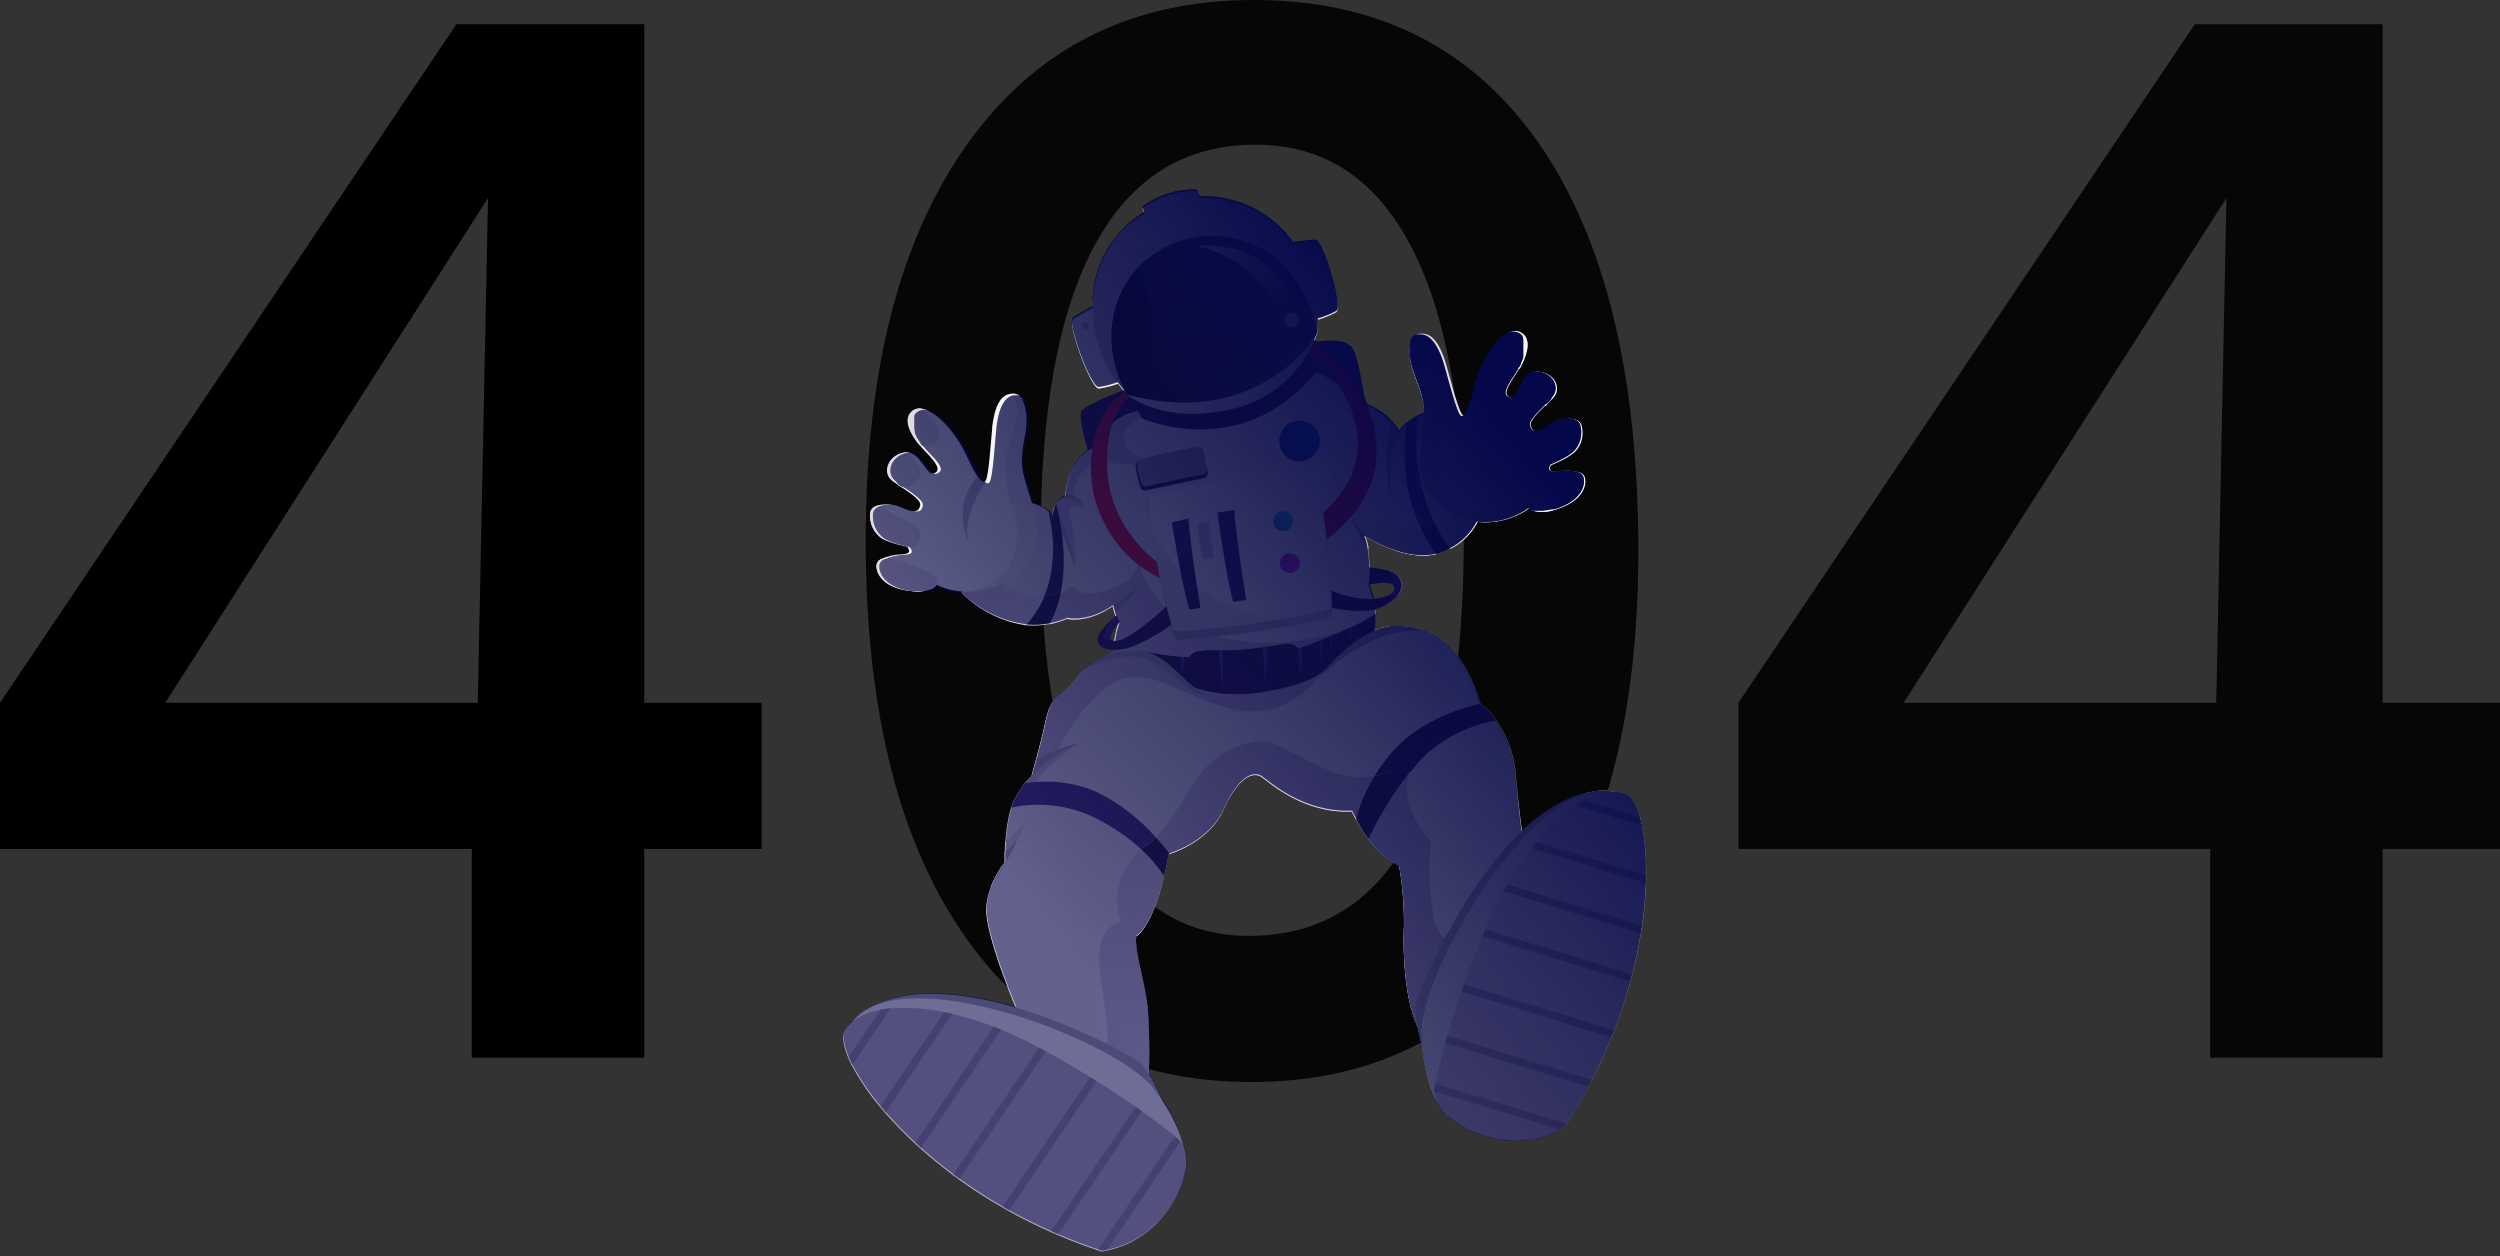 <svg width="416" height="209" viewBox="0 0 416 209" fill="none" xmlns="http://www.w3.org/2000/svg">
<rect x="0" y="0" width="416" height="209" fill="#333333" stroke="none"/>
<path d="M78.5 176.01V141.26H0V116.95L75.95 4.03H107.2V116.95H126.73V141.26H107.2V176.01H78.5ZM79.5 116.95L81.21 32.95L27.49 116.95H79.5Z" fill="black"/>
<g opacity="0.94">
<path opacity="0.94" d="M367.78 176.01V141.26H289.27V116.95L365.21 4.03H396.47V116.95H416V141.26H396.47V176.01H367.78ZM368.78 116.95L370.48 32.95L316.76 116.95H368.78Z" fill="black"/>
</g>
<g opacity="0.94">
<path opacity="0.94" d="M272.62 91.8C272.62 119.4 266.9 141.007 255.46 156.62C244.02 172.233 228.29 180.043 208.27 180.05C188.003 180.05 172.233 172.16 160.96 156.38C149.686 140.6 144.05 118.44 144.05 89.9C144.05 61.6 149.746 39.54 161.14 23.72C172.533 7.9 188.367 -0.007 208.64 4.2123e-06C229.146 4.2123e-06 244.936 7.927 256.01 23.78C267.083 39.633 272.62 62.307 272.62 91.8ZM207.78 155.73C219.673 155.73 228.606 150.217 234.58 139.19C240.553 128.163 243.553 111.657 243.58 89.67C243.58 68.337 240.63 52.067 234.73 40.86C228.83 29.653 220.22 24.06 208.9 24.08C197.1 24.08 188.186 29.653 182.16 40.8C176.133 51.947 173.133 68.393 173.16 90.14C173.16 111.247 176.16 127.457 182.16 138.77C188.16 150.083 196.7 155.737 207.78 155.73Z" fill="black"/>
</g>
<path d="M181.85 77.9C181.85 77.9 179.17 69.75 180.03 68.59C180.89 67.43 192.74 62.27 207.84 59.07C222.94 55.87 223.67 57.07 224.84 57.94C226.01 58.81 227.43 68.04 227.4 69.94C227.37 71.84 181.85 77.9 181.85 77.9Z" fill="url(#paint0_linear)"/>
<path d="M253.41 139.69L252.36 142L245 158.15L238 173.6C234.51 171.15 233.43 162.21 233.59 155.4C233.728 151.61 233.469 147.816 232.82 144.08C230.793 142.999 229.041 141.466 227.7 139.6C226.936 138.58 226.244 137.507 225.63 136.39C225.18 135.57 224.95 135.04 224.95 135.04C216.76 135.44 211.18 130.13 209.86 129.27C208.54 128.41 206.06 129.22 203.59 134.76C201.37 139.76 195.75 141.76 194.64 142.12L194.46 142.18C194.22 143.52 193.96 144.73 193.7 145.82C191.61 154.65 189.06 155.82 189.06 155.82C188.78 158.68 190.49 162.82 191.01 168.17C191.299 172.699 191.299 177.241 191.01 181.77L183.64 177.19L169.22 168.19C169.22 168.19 163.76 155.29 164.1 151C164.19 149.885 164.436 148.787 164.83 147.74C165.196 146.752 165.662 145.804 166.22 144.91C166.519 144.42 166.854 143.952 167.22 143.51C167.22 143.51 167.22 142.83 167.22 141.75C167.22 141.27 167.22 140.75 167.3 140.1C167.402 138.574 167.612 137.056 167.93 135.56C168.009 135.166 168.116 134.779 168.25 134.4C168.482 133.746 168.763 133.111 169.09 132.5C169.392 131.961 169.726 131.44 170.09 130.94V130.89C170.114 130.852 170.141 130.815 170.17 130.78C170.193 130.741 170.22 130.704 170.25 130.67L170.53 130.32C170.873 129.887 171.244 129.476 171.64 129.09C171.64 129.09 171.96 127.96 172.4 126.34C172.74 125.09 173.15 123.55 173.52 122.01C174.39 118.47 174.3 117.21 176.52 115.48C178.74 113.75 179.28 112.33 180.58 111.3L180.64 111.25C181.4 110.67 182.79 109.79 183.86 109.14L185.33 108.25C185.332 106.673 185.599 105.108 186.12 103.62C185.842 103.152 185.629 102.647 185.49 102.12C185.27 101.45 185.14 100.84 185.14 100.84C184.77 101.09 184.41 101.31 184.07 101.51C180.25 103.68 177.55 102.94 177.55 102.94C176.585 103.347 175.579 103.652 174.55 103.85C173.275 104.095 171.973 104.159 170.68 104.04C166.622 103.441 162.871 101.531 160 98.6L163.33 93.89L170.67 83.49C171.699 83.644 172.692 83.983 173.6 84.49C173.811 84.614 174.011 84.755 174.2 84.91L174.46 85.14C174.709 85.364 174.918 85.627 175.08 85.92V85.97C175.101 85.742 175.134 85.515 175.18 85.29C175.259 84.851 175.404 84.426 175.61 84.03L175.73 83.83C175.906 83.539 176.133 83.281 176.4 83.07C176.643 82.876 176.927 82.739 177.23 82.67C177.23 82.46 177.23 82.25 177.3 82.05C178.35 74.38 183.3 74.2 183.3 74.2C184.3 68.44 190.17 68.35 190.17 68.35C190.17 68.35 191.41 68.64 193.36 68.92C197.55 69.568 201.817 69.544 206 68.85C209.737 68.159 213.147 66.266 215.71 63.46C216.094 63.038 216.446 62.587 216.76 62.11C221.59 60.99 225.32 67.11 225.32 67.11C228.09 67.11 230.32 68.96 231.57 70.33C232.003 70.797 232.401 71.295 232.76 71.82L232.85 71.7C233.15 71.317 233.485 70.962 233.85 70.64L234.04 70.48C234.596 70.048 235.196 69.676 235.83 69.37C236.714 68.936 237.652 68.623 238.62 68.44L245.12 81.91L246.53 84.82C246.164 86.225 245.497 87.535 244.577 88.658C243.657 89.782 242.505 90.694 241.2 91.33C240.778 91.549 240.344 91.742 239.9 91.91C239.573 92.029 239.239 92.129 238.9 92.21C235.25 93.06 231.23 91.43 228.9 90.21L228.82 90.16H228.76L228.62 90.08C227.62 89.55 227.04 89.15 227.04 89.15C227.271 89.785 227.452 90.437 227.58 91.1C227.58 91.23 227.63 91.37 227.65 91.49C227.946 93.477 227.983 95.494 227.76 97.49C228.322 98.958 228.702 100.49 228.89 102.05C229.092 103.042 228.947 104.072 228.48 104.97V105.03C228.597 104.953 228.721 104.886 228.85 104.83C229.262 104.647 229.691 104.503 230.13 104.4L230.39 104.34C230.7 104.28 231.06 104.23 231.45 104.19C233.364 104.068 235.282 104.351 237.08 105.02L237.25 105.09L237.6 105.21C243.6 107.49 246.15 117.12 246.15 117.12C247.207 117.879 248.112 118.829 248.82 119.92C250.557 122.39 251.641 125.259 251.97 128.26C252.69 133.89 253.41 139.69 253.41 139.69Z" fill="url(#paint1_linear)"/>
<path d="M170.82 103.91C166.728 103.376 162.926 101.51 160 98.6L163.33 93.89C165.104 96.266 167.603 98 170.45 98.83C171.533 99.107 172.654 99.209 173.77 99.13C173.068 100.881 172.07 102.497 170.82 103.91Z" fill="url(#paint2_linear)"/>
<path d="M224.91 104.33L219.91 111.92C219.91 111.92 215.49 119.04 207.23 118.34C198.97 117.64 191.49 110.09 185.56 113.5C179.63 116.91 176.19 124.6 176.19 124.6L179.59 123.6C179.59 123.6 173.59 127.6 172.53 130.07C172.389 130.292 172.33 130.555 172.36 130.815C172.391 131.076 172.511 131.318 172.7 131.5L169.09 132.56C169.392 132.021 169.726 131.5 170.09 131V130.95C170.114 130.912 170.141 130.875 170.17 130.84C170.193 130.801 170.22 130.764 170.25 130.73L170.53 130.38C170.873 129.947 171.244 129.536 171.64 129.15C171.64 129.15 171.96 128.02 172.4 126.4C172.74 125.15 173.15 123.61 173.52 122.07C174.39 118.53 174.3 117.27 176.52 115.54C178.74 113.81 179.28 112.39 180.58 111.36L180.64 111.31C181.4 110.73 182.79 109.85 183.86 109.2L185.33 108.31C185.332 106.733 185.599 105.168 186.12 103.68C185.841 103.212 185.629 102.707 185.49 102.18C185.27 101.51 185.14 100.9 185.14 100.9C184.77 101.15 184.41 101.37 184.07 101.57C180.25 103.74 177.55 103 177.55 103C176.584 103.407 175.579 103.712 174.55 103.91C175.432 102.291 176.053 100.543 176.39 98.73C177.137 98.452 177.836 98.057 178.46 97.56C178.917 98.025 179.478 98.375 180.097 98.58C180.716 98.785 181.375 98.84 182.02 98.74C184.53 98.57 189.44 96.34 189.42 93.65C190.276 96.51 191.843 99.106 193.975 101.196C196.107 103.286 198.734 104.801 201.61 105.6C211.62 108.71 220.75 105.88 224.91 104.33Z" fill="url(#paint3_linear)"/>
<path d="M189.06 155.78C188.78 158.64 190.49 162.78 191.01 168.13C191.299 172.659 191.299 177.201 191.01 181.73L183.64 177.15C185.35 172.46 183.13 165.39 182.9 160.15C182.62 153.69 186.55 153.42 186.55 153.42C185.795 151.302 185.714 149.002 186.317 146.836C186.92 144.67 188.179 142.743 189.92 141.32C191.376 142.631 192.654 144.127 193.72 145.77C191.61 154.6 189.06 155.78 189.06 155.78Z" fill="url(#paint4_linear)"/>
<path d="M228.73 129.1C227.331 131.34 226.286 133.782 225.63 136.34C225.18 135.52 224.95 134.99 224.95 134.99C216.76 135.39 211.18 130.08 209.86 129.22C208.54 128.36 206.06 129.17 203.59 134.71C201.37 139.71 195.75 141.71 194.64 142.07C194.18 141.47 193.39 140.49 192.35 139.35C194.29 137.43 195.9 134.7 198.56 130.47C199.611 128.651 201.046 127.083 202.764 125.874C204.482 124.666 206.443 123.845 208.51 123.47C211.94 122.76 213.51 124.87 221.33 128.28C223.65 129.321 226.238 129.608 228.73 129.1Z" fill="url(#paint5_linear)"/>
<path d="M245 158.15L238 173.6C234.51 171.15 233.43 162.21 233.59 155.4C233.728 151.61 233.47 147.816 232.82 144.08C230.793 142.999 229.041 141.466 227.7 139.6C229.547 135.764 231.789 132.131 234.39 128.76C233.27 133.32 235.48 136.85 238.09 139.99C237.656 144.359 237.852 148.767 238.67 153.08C239.55 156.97 242.84 157.95 245 158.15Z" fill="url(#paint6_linear)"/>
<path d="M253.41 139.69L252.36 142C250.36 139.79 248.66 135.12 247.76 128.7C246.53 119.93 241.12 118.7 241.12 118.7C243.26 111.7 238.37 106.05 237.43 105.06L237.78 105.18C243.78 107.46 246.33 117.09 246.33 117.09C247.386 117.849 248.292 118.799 249 119.89C250.737 122.36 251.82 125.229 252.15 128.23C252.69 133.89 253.41 139.69 253.41 139.69Z" fill="url(#paint7_linear)"/>
<path d="M187.08 73.4C187.61 76.53 192.83 76.64 192.83 76.64C189.58 77.64 186.88 77.37 183.52 76.8C180.16 76.23 177.88 82.25 178.79 82.64C179.7 83.03 180.57 84.64 180.57 84.64C177.96 83.4 177.57 84.64 178.4 87.48C178.904 89.804 179.066 92.189 178.88 94.56C178.37 91.66 176.46 87.74 175.24 85.43C175.319 84.991 175.464 84.566 175.67 84.17L175.79 83.97C175.966 83.679 176.193 83.421 176.46 83.21C176.703 83.016 176.987 82.879 177.29 82.81C177.29 82.6 177.29 82.39 177.36 82.19C178.41 74.52 183.36 74.34 183.36 74.34C184.36 68.58 190.23 68.49 190.23 68.49C190.23 68.49 191.47 68.78 193.42 69.06C191 68.7 186.55 70.28 187.08 73.4Z" fill="url(#paint8_linear)"/>
<path d="M232.91 71.74L232.79 72.34C231.701 71.251 230.389 70.412 228.943 69.881C227.498 69.351 225.954 69.142 224.42 69.27C223.81 72 219.11 72.48 219.11 72.48C219.11 72.48 222.76 70.48 222.29 68.15C221.82 65.82 215.82 63.7 215.82 63.7C215.798 63.652 215.782 63.601 215.77 63.55C216.154 63.128 216.505 62.677 216.82 62.2C221.65 61.08 225.38 67.2 225.38 67.2C228.15 67.2 230.38 69.05 231.63 70.42C232.062 70.887 232.46 71.385 232.82 71.91L232.91 71.74Z" fill="url(#paint9_linear)"/>
<path d="M171.1 135.83C170.99 136.09 167.41 144.71 164.81 147.74C165.176 146.752 165.642 145.804 166.2 144.91C166.499 144.42 166.833 143.952 167.2 143.51C167.2 143.51 167.2 142.83 167.2 141.75C167.2 141.27 167.2 140.75 167.28 140.1C168.874 139.001 170.184 137.537 171.1 135.83Z" fill="#CEC4D6"/>
<path d="M236.35 87.75C237.091 89.324 237.986 90.821 239.02 92.22C235.37 93.07 231.35 91.44 229.02 90.22L228.94 90.17H228.88L228.74 90.09C227.74 89.56 227.16 89.16 227.16 89.16C227.391 89.795 227.572 90.447 227.7 91.11C227.7 91.24 227.75 91.38 227.77 91.5C223.07 84.98 220.99 76.42 220.89 76.01C221.04 76.42 224.04 84.86 231.29 87.14C232.92 87.675 234.639 87.882 236.35 87.75Z" fill="#E5DFE9"/>
<path d="M246.66 84.83C246.294 86.235 245.628 87.545 244.708 88.668C243.788 89.792 242.636 90.703 241.33 91.34C240.362 90.055 239.522 88.678 238.82 87.23C241.5 86.234 243.765 84.363 245.25 81.92L246.66 84.83Z" fill="#E5DFE9"/>
<path d="M230.26 104.39C230.26 104.39 223.55 108.15 222.47 109.39C221.39 110.63 220.47 112.44 215.3 114.02C213.869 114.444 212.413 114.778 210.94 115.02C206.45 115.78 200.86 115.81 196.28 113.23C194.852 111.064 192.812 109.373 190.42 108.37C192.42 108.819 194.448 109.133 196.49 109.31H197.06C197.36 109.31 197.65 109.31 197.91 109.31C198.174 108.951 198.516 108.657 198.91 108.45C200.163 108.225 201.439 108.151 202.71 108.23H203.44C204.51 108.23 205.7 108.18 206.94 108.07C208.18 107.96 209.11 107.85 210.08 107.72L210.81 107.62C212.54 107.37 213.81 107.13 214.15 107.11C214.818 107.099 215.465 107.342 215.96 107.79L216.1 107.92L216.58 107.75C217.16 107.54 218.21 107.15 219.49 106.65L220.04 106.43L221.18 105.97L221.58 105.8C222.58 105.4 223.58 104.95 224.58 104.5L224.89 104.35C226.329 103.698 227.711 102.925 229.02 102.04C229.02 102.28 229.02 102.5 229.02 102.7C229.116 103.482 228.958 104.274 228.57 104.96V105.02C228.687 104.943 228.811 104.876 228.94 104.82C229.365 104.634 229.807 104.49 230.26 104.39Z" fill="url(#paint10_linear)"/>
<path d="M229.09 102.71C227.44 103.71 221.47 107.24 216.68 108.45L216.6 110.6C216.6 110.37 216.54 107.97 211.6 108.75C208.217 109.266 204.803 109.553 201.38 109.61C201.38 109.61 202.77 115.72 210.92 115.07C206.43 115.83 200.84 115.86 196.26 113.28C194.833 111.114 192.793 109.423 190.4 108.42C192.4 108.869 194.428 109.183 196.47 109.36H197.04C197.34 109.36 197.63 109.36 197.89 109.36C198.154 109.001 198.496 108.707 198.89 108.5C200.144 108.275 201.419 108.201 202.69 108.28H203.42C204.49 108.28 205.68 108.23 206.92 108.12C208.16 108.01 209.09 107.9 210.06 107.77L210.79 107.67C212.52 107.42 213.79 107.18 214.13 107.16C214.798 107.149 215.445 107.392 215.94 107.84L216.08 107.97L216.56 107.8C217.14 107.59 218.19 107.2 219.47 106.7L220.02 106.48L221.16 106.02L221.56 105.85C222.56 105.45 223.56 105 224.56 104.55L224.87 104.4C226.31 103.748 227.691 102.975 229 102.09C229.07 102.29 229.08 102.51 229.09 102.71Z" fill="url(#paint11_linear)"/>
<path d="M203.49 108.24V114.8L202.75 108.25L203.49 108.24Z" fill="#5C479E"/>
<path d="M210.86 107.6L210.58 114.29L210.13 107.7L210.86 107.6Z" fill="#5C479E"/>
<path d="M197.06 109.35L196.68 112.1L196.49 109.32L197.06 109.35Z" fill="#5C479E"/>
<path d="M216.31 112.66C216.31 110.76 216.11 108.79 216.01 107.8L216.15 107.93L216.63 107.76C216.731 109.4 216.624 111.047 216.31 112.66Z" fill="#5C479E"/>
<path d="M220.09 106.44L219.8 110.53L219.54 106.66L220.09 106.44Z" fill="#5C479E"/>
<path d="M221.63 105.81L221.43 108.81L221.23 105.95L221.63 105.81Z" fill="#5C479E"/>
<path d="M224.92 104.36L224.76 106.71L224.61 104.51L224.92 104.36Z" fill="#5C479E"/>
<path d="M201.18 115.6C197.77 116.6 193.75 108.68 187.18 109.29C184.954 109.586 182.788 110.227 180.76 111.19L180.82 111.14C181.58 110.56 182.97 109.68 184.04 109.03C185.878 108.361 187.845 108.122 189.79 108.33C194.54 108.6 197.83 115.19 201.18 115.6Z" fill="#ACA5B5"/>
<path d="M237.25 105C227.97 103.84 219.19 113.1 219.19 113.1C223.01 108.16 226.38 105.95 228.64 104.97L228.97 104.83C229.472 104.632 229.987 104.468 230.51 104.34C230.857 104.252 231.213 104.201 231.57 104.19C233.5 104.055 235.436 104.331 237.25 105Z" fill="#ACA5B5"/>
<path d="M179.59 123.6C175.871 125.223 172.613 127.745 170.11 130.94C170.595 130.253 171.144 129.613 171.75 129.03C171.75 129.03 172.07 127.9 172.51 126.28C174.77 125.142 177.143 124.244 179.59 123.6Z" fill="#ACA5B5"/>
<path d="M169.16 139.75C168.446 141.621 167.432 143.363 166.16 144.91C166.46 144.42 166.794 143.952 167.16 143.51C167.16 143.51 167.16 142.83 167.16 141.75C167.965 141.237 168.647 140.554 169.16 139.75Z" fill="#ACA5B5"/>
<path d="M233.94 70.68C233.59 71.01 230.61 74.01 231.52 83.01C231.52 83.01 229.62 76.27 231.63 70.37C232.063 70.837 232.461 71.335 232.82 71.86C233.149 71.427 233.524 71.031 233.94 70.68Z" fill="#C0B8CC"/>
<path d="M175.12 86.02C174.861 85.658 174.566 85.323 174.24 85.02C174.599 85.289 174.899 85.63 175.12 86.02Z" fill="#ACA5B5"/>
<path d="M178.88 94.51C177.44 89.87 176.11 87.38 175.14 86.06C175.187 85.385 175.367 84.725 175.67 84.12C177.273 87.395 178.356 90.901 178.88 94.51Z" fill="#ACA5B5"/>
<path d="M180.54 84.12C180.009 83.607 179.352 83.244 178.635 83.069C177.918 82.893 177.168 82.911 176.46 83.12C176.703 82.926 176.987 82.789 177.29 82.72C177.29 82.51 177.29 82.3 177.36 82.1C178.643 82.333 179.784 83.058 180.54 84.12Z" fill="#ACA5B5"/>
<path d="M189.67 97.6C188.45 99.173 187.113 100.65 185.67 102.02C185.45 101.35 185.32 100.74 185.32 100.74C184.94 100.96 189.67 97.6 189.67 97.6Z" fill="#ACA5B5"/>
<path d="M227.2 89.16C227.431 89.795 227.611 90.447 227.74 91.11C226.452 89.588 225.483 87.823 224.89 85.92C225.764 87.651 227.114 89.097 228.78 90.09C227.79 89.6 227.2 89.16 227.2 89.16Z" fill="#ACA5B5"/>
<path d="M194.26 101.09L195.76 103.32C193.36 105.22 189.11 107.72 186.76 108.04C184.41 108.36 182.96 107.98 182.7 106.58C182.51 105.51 184.41 103.68 185.32 102.86C185.61 102.6 185.81 102.45 185.81 102.45L186.29 103.45C186.29 103.45 183.51 106.31 185.38 106.65H185.57C187.81 106.83 194.18 100.83 194.18 100.83" fill="#34254C"/>
<path d="M185.38 106.69C185.38 106.69 183.67 106.83 183.74 105.56C184.038 104.544 184.581 103.617 185.32 102.86C185.61 102.6 185.81 102.45 185.81 102.45L186.29 103.45C186.29 103.45 183.51 106.35 185.38 106.69Z" fill="#51347F"/>
<path d="M232.93 98.82C232.288 99.66 231.464 100.344 230.52 100.82C227.52 102.51 221.37 101.12 221.37 101.12L220.68 97.85C223.115 99.092 225.816 99.723 228.55 99.69C229.266 99.656 229.973 99.517 230.65 99.28C232 98.78 232.25 97.95 231.87 97.41C231.34 96.65 227.95 97.25 227.95 97.25L228.03 94.51C229.043 94.57 230.048 94.731 231.03 94.99C231.759 95.131 232.421 95.511 232.91 96.07C233.209 96.465 233.372 96.946 233.376 97.442C233.38 97.937 233.223 98.421 232.93 98.82Z" fill="#34254C"/>
<path d="M232.93 98.82C232.247 99.233 231.437 99.385 230.65 99.25C233.22 98.48 231.65 95.9 231 94.96C231.73 95.101 232.391 95.481 232.88 96.04C233.191 96.434 233.364 96.92 233.373 97.422C233.382 97.924 233.227 98.415 232.93 98.82Z" fill="#51347F"/>
<path d="M188.37 65.85C188.37 65.85 183.71 67.94 184.26 78.33C184.81 88.72 193.4 94.15 193.4 94.15L193.55 96.35C193.55 96.35 186.92 94.28 183.19 85.84C179.46 77.4 182.37 66.92 188.19 64.79L188.37 65.85Z" fill="url(#paint12_linear)"/>
<path d="M216.6 58.74C216.6 58.74 222.6 61.02 225.21 69.22C227.82 77.42 223.15 83.11 218.5 86.75L220 90.28C220 90.28 228.2 85.28 229 76.55C229.8 67.82 223.74 59.68 217.67 56.3L216.6 58.74Z" fill="url(#paint13_linear)"/>
<path d="M221.63 102.5C221.63 102.97 217.47 103.69 215.87 103.98C209.322 105.176 202.712 106.001 196.07 106.45C195.953 106.458 195.837 106.428 195.739 106.362C195.641 106.297 195.568 106.201 195.53 106.09C193.88 100.828 192.699 95.43 192 89.96C191.8 88.34 191.63 86.7 191.5 85.05C191.481 84.801 191.548 84.552 191.69 84.347C191.832 84.141 192.04 83.99 192.28 83.92C200.727 81.44 209.477 80.141 218.28 80.06C218.528 80.06 218.769 80.144 218.963 80.299C219.158 80.453 219.294 80.668 219.35 80.91C220.76 87.21 221.86 99.01 221.63 102.5Z" fill="url(#paint14_linear)"/>
<path d="M221.369 101.09C221.369 101.57 217.219 102.28 215.619 102.58C209.071 103.771 202.46 104.595 195.82 105.05C195.701 105.058 195.583 105.025 195.486 104.958C195.388 104.891 195.315 104.793 195.279 104.68C193.629 99.436 192.454 94.055 191.769 88.6C191.559 86.97 191.39 85.33 191.26 83.69C191.239 83.439 191.306 83.189 191.451 82.983C191.595 82.776 191.807 82.627 192.049 82.56C200.497 80.081 209.246 78.779 218.049 78.69C218.298 78.691 218.538 78.777 218.731 78.933C218.924 79.09 219.057 79.307 219.109 79.55C220.509 85.8 221.609 97.6 221.369 101.09Z" fill="url(#paint15_linear)"/>
<path d="M215.62 102.6C209.16 103.779 202.64 104.597 196.09 105.05C195.894 105.065 195.699 105.013 195.537 104.902C195.375 104.791 195.256 104.628 195.2 104.44C193.594 99.271 192.447 93.97 191.77 88.6C195.2 94.49 202.75 103.93 215.62 102.6Z" fill="url(#paint16_linear)"/>
<path d="M195 86.93C195 86.93 196.42 96.16 197.88 101.43L199.76 101.15C199.76 101.15 198.18 91.93 197.76 86.27L195 86.93Z" fill="url(#paint17_linear)"/>
<path d="M202.59 85.3C202.59 85.3 203.91 95.3 205.19 100.14L207.38 99.84C207.38 99.84 205.79 90.46 205.38 84.84L202.59 85.3Z" fill="url(#paint18_linear)"/>
<path d="M199.25 87.27C199.25 87.27 199.64 90.72 200.12 93.06L202 92.77L201.13 86.98C200.497 87.028 199.868 87.125 199.25 87.27Z" fill="url(#paint19_linear)"/>
<path d="M215.17 86.6C215.193 86.928 215.119 87.255 214.956 87.54C214.793 87.825 214.549 88.055 214.255 88.202C213.961 88.348 213.63 88.404 213.305 88.363C212.979 88.321 212.673 88.184 212.425 87.969C212.177 87.753 211.999 87.469 211.913 87.152C211.826 86.835 211.836 86.5 211.941 86.188C212.045 85.877 212.24 85.603 212.499 85.403C212.759 85.202 213.073 85.083 213.4 85.06C213.839 85.03 214.272 85.175 214.604 85.464C214.936 85.753 215.14 86.161 215.17 86.6Z" fill="url(#paint20_linear)"/>
<path d="M216.28 93.6C216.301 93.925 216.225 94.249 216.062 94.531C215.899 94.813 215.657 95.04 215.365 95.184C215.073 95.329 214.745 95.383 214.422 95.342C214.099 95.3 213.796 95.164 213.55 94.95C213.305 94.737 213.128 94.455 213.042 94.141C212.956 93.827 212.965 93.495 213.067 93.186C213.17 92.876 213.362 92.605 213.618 92.404C213.875 92.204 214.185 92.084 214.51 92.06C214.949 92.03 215.382 92.175 215.714 92.464C216.046 92.753 216.249 93.161 216.28 93.6Z" fill="url(#paint21_linear)"/>
<path d="M219.63 73.16C219.674 73.828 219.519 74.494 219.185 75.074C218.85 75.654 218.352 76.122 217.752 76.419C217.152 76.716 216.478 76.829 215.814 76.743C215.15 76.658 214.526 76.377 214.022 75.938C213.517 75.498 213.153 74.919 212.977 74.274C212.801 73.628 212.82 72.944 213.031 72.309C213.243 71.674 213.638 71.116 214.166 70.705C214.694 70.294 215.333 70.049 216 70C216.446 69.969 216.894 70.026 217.318 70.168C217.742 70.31 218.133 70.534 218.471 70.827C218.808 71.121 219.084 71.478 219.283 71.878C219.482 72.278 219.6 72.714 219.63 73.16Z" fill="url(#paint22_linear)"/>
<path d="M190.71 81.6C192.25 81.25 196.02 80.49 200.13 79.6C200.277 79.578 200.416 79.523 200.539 79.441C200.662 79.358 200.765 79.249 200.84 79.122C200.916 78.995 200.962 78.852 200.976 78.705C200.99 78.558 200.971 78.409 200.92 78.27L200.14 75.68C200.099 75.478 199.981 75.3 199.812 75.182C199.642 75.065 199.434 75.017 199.23 75.05C197.37 75.36 192.56 75.68 189.59 76.67C189.22 76.79 188.82 76.88 189.04 78.09C189.213 79.106 189.457 80.108 189.77 81.09C189.835 81.277 189.967 81.434 190.141 81.528C190.315 81.623 190.518 81.648 190.71 81.6Z" fill="url(#paint23_linear)"/>
<path d="M188.37 65.85C188.751 67.164 189.299 68.425 190 69.6C190 69.6 206.16 77.03 218.74 62.26C218.324 60.543 217.681 58.888 216.83 57.34C216.83 57.34 209.25 69.77 188.37 65.85Z" fill="url(#paint24_linear)"/>
<path d="M182.23 50.97C182.23 50.97 179.04 52.77 178.58 53.12C177.58 53.86 181.44 64.63 182.85 64.68C184.121 64.472 185.367 64.137 186.57 63.68L182.23 50.97Z" fill="url(#paint25_linear)"/>
<path d="M181.19 54.2C181.196 54.283 181.185 54.366 181.158 54.444C181.131 54.523 181.089 54.595 181.034 54.658C180.98 54.72 180.913 54.771 180.839 54.807C180.764 54.843 180.683 54.865 180.6 54.87C180.518 54.878 180.434 54.87 180.355 54.844C180.276 54.819 180.203 54.779 180.14 54.724C180.078 54.67 180.027 54.603 179.991 54.529C179.955 54.454 179.934 54.373 179.93 54.29C179.918 54.123 179.973 53.958 180.083 53.831C180.193 53.705 180.348 53.627 180.515 53.615C180.682 53.603 180.847 53.658 180.974 53.768C181.101 53.877 181.178 54.033 181.19 54.2Z" fill="#C8B8D3"/>
<path d="M214.69 40.6C214.69 40.6 218.32 40.13 218.89 40.13C220.13 40.13 223.49 51.07 222.38 51.96C221.237 52.551 220.038 53.027 218.8 53.38L214.69 40.6Z" fill="url(#paint26_linear)"/>
<path d="M217.45 42.6C217.518 42.705 217.614 42.788 217.729 42.837C217.843 42.887 217.969 42.902 218.092 42.88C218.215 42.858 218.328 42.8 218.418 42.714C218.508 42.627 218.57 42.516 218.596 42.395C218.623 42.273 218.613 42.146 218.567 42.03C218.522 41.914 218.443 41.814 218.34 41.743C218.238 41.672 218.117 41.633 217.992 41.63C217.868 41.628 217.745 41.663 217.64 41.73C217.502 41.822 217.405 41.964 217.369 42.127C217.334 42.289 217.363 42.459 217.45 42.6Z" fill="#C8B8D3"/>
<path d="M190.52 35.92L190.13 34.62C192.739 32.717 195.902 31.726 199.13 31.8L199.88 33.49L190.52 35.92Z" fill="url(#paint27_linear)"/>
<path d="M219.21 55.4L211.3 57.95L187.5 65.6C178.28 55.6 180.5 39.37 192.64 34.42C193.21 34.19 193.77 33.99 194.33 33.82C207.72 29.6 220.29 40.16 219.21 55.4Z" fill="url(#paint28_linear)"/>
<path d="M211.3 57.95L187.5 65.6C178.28 55.6 180.5 39.37 192.64 34.42C193.21 34.19 193.77 33.99 194.33 33.82C186.18 37.2 185.46 42.66 192.74 40.42C196.765 39.069 201.073 38.786 205.24 39.6L211.3 57.95Z" fill="url(#paint29_linear)"/>
<path d="M219.21 55.4C218.113 58.563 216.22 61.391 213.714 63.612C211.208 65.833 208.172 67.371 204.9 68.08C193.38 70.76 187.5 65.63 187.5 65.63L219.21 55.4Z" fill="url(#paint30_linear)"/>
<path d="M219.21 55.4C217.418 58.179 215.077 60.561 212.33 62.4C207.23 65.89 199.13 68.78 187.5 65.63C182.44 56.12 185.37 46.51 192.5 41.93C193.044 41.583 193.608 41.27 194.19 40.99C203 36.68 216.27 40.11 219.21 55.4Z" fill="url(#paint31_linear)"/>
<path d="M212.33 62.4C207.23 65.89 199.13 68.78 187.5 65.63C182.44 56.12 185.37 46.51 192.5 41.93C191.59 44.17 190.39 48.68 191.39 55.56C192.88 65.89 200.03 68.98 212.31 62.4H212.33Z" fill="url(#paint32_linear)"/>
<path d="M199.09 40.97C199.09 40.97 208.95 39.28 214.45 48.35C214.662 48.698 214.735 49.113 214.653 49.512C214.571 49.91 214.341 50.264 214.01 50.5C213.826 50.63 213.617 50.72 213.397 50.764C213.176 50.808 212.949 50.806 212.729 50.757C212.51 50.708 212.303 50.614 212.122 50.48C211.942 50.346 211.791 50.176 211.68 49.98C210.35 47.663 208.537 45.66 206.365 44.105C204.193 42.551 201.712 41.481 199.09 40.97Z" fill="url(#paint33_linear)"/>
<path d="M216.08 52.6C216.163 52.744 216.216 52.903 216.238 53.067C216.259 53.231 216.248 53.399 216.205 53.559C216.162 53.719 216.087 53.869 215.986 54.001C215.885 54.132 215.759 54.242 215.615 54.325C215.471 54.408 215.313 54.461 215.148 54.483C214.983 54.504 214.816 54.493 214.656 54.45C214.496 54.407 214.346 54.332 214.214 54.231C214.083 54.13 213.973 54.004 213.89 53.86C213.723 53.57 213.678 53.225 213.765 52.901C213.852 52.578 214.065 52.302 214.355 52.135C214.645 51.968 214.99 51.923 215.314 52.01C215.637 52.097 215.913 52.31 216.08 52.6Z" fill="url(#paint34_linear)"/>
<path d="M236.44 126.23C235.829 127.114 235.143 127.944 234.39 128.71C231.786 132.096 229.543 135.746 227.7 139.6C226.936 138.58 226.244 137.507 225.63 136.39C226.286 133.832 227.332 131.39 228.73 129.15C231.427 128.552 234.023 127.568 236.44 126.23Z" fill="#2D2244"/>
<path d="M249 119.9C243.189 120.875 237.965 124.025 234.39 128.71C235.049 128.056 235.639 127.335 236.15 126.56C233.8 127.729 231.305 128.583 228.73 129.1C229.614 127.667 230.617 126.312 231.73 125.05C237.15 118.83 246.36 117.1 246.36 117.1C247.406 117.862 248.301 118.811 249 119.9Z" fill="url(#paint35_linear)"/>
<path d="M194.64 142.07L194.46 142.13C194.22 143.47 193.96 144.68 193.7 145.77C192.634 144.127 191.356 142.631 189.9 141.32C190.12 141.13 190.35 140.97 190.57 140.81C191.21 140.382 191.806 139.893 192.35 139.35C193.39 140.49 194.18 141.47 194.64 142.07Z" fill="#2D2244"/>
<path d="M192.35 139.35C191.806 139.893 191.209 140.382 190.57 140.81C190.35 140.97 190.12 141.13 189.9 141.32C188.002 139.594 185.908 138.097 183.66 136.86C179.016 134.131 173.513 133.252 168.25 134.4C168.482 133.746 168.763 133.111 169.09 132.5C169.392 131.961 169.726 131.44 170.09 130.94V130.89C170.114 130.852 170.141 130.815 170.17 130.78C170.193 130.741 170.22 130.704 170.25 130.67L170.53 130.32C171.08 130.24 171.72 130.16 172.43 130.12C175.902 129.836 179.39 130.42 182.58 131.82C186.29 133.679 189.607 136.236 192.35 139.35Z" fill="url(#paint36_linear)"/>
<path d="M241.33 91.34C240.909 91.559 240.475 91.752 240.03 91.92C239.703 92.039 239.369 92.139 239.03 92.22C237.996 90.821 237.102 89.324 236.36 87.75C237.202 87.677 238.031 87.502 238.83 87.23C239.528 88.678 240.366 90.054 241.33 91.34Z" fill="#2D2244"/>
<path d="M238.82 87.23C238.02 87.502 237.191 87.677 236.35 87.75C233.901 82.348 233.141 76.332 234.17 70.49C234.726 70.058 235.326 69.686 235.96 69.38C235.27 74.481 235.844 79.673 237.63 84.5C238 85.5 238.42 86.41 238.82 87.23Z" fill="url(#paint37_linear)"/>
<path d="M176.53 98.54C176.194 100.353 175.573 102.101 174.69 103.72C173.416 103.965 172.113 104.029 170.82 103.91C172.084 102.513 173.099 100.91 173.82 99.17C174.749 99.091 175.662 98.879 176.53 98.54Z" fill="#2D2244"/>
<path d="M176.53 98.54C175.655 98.881 174.735 99.093 173.8 99.17C176.11 93.53 175.06 87.56 174.5 85.24C174.749 85.464 174.958 85.727 175.12 86.02V86.07C175.167 85.395 175.347 84.736 175.65 84.13L175.77 83.93C177.34 90.33 177.21 95.13 176.53 98.54Z" fill="url(#paint38_linear)"/>
<path d="M190.82 80.93C192.37 80.58 196.31 79.68 200.24 78.93C200.345 78.911 200.444 78.871 200.533 78.812C200.622 78.754 200.698 78.678 200.757 78.589C200.816 78.501 200.856 78.401 200.876 78.296C200.895 78.192 200.893 78.084 200.87 77.98L200.26 74.98C200.216 74.777 200.097 74.599 199.925 74.481C199.754 74.364 199.545 74.317 199.34 74.35C196.077 74.859 192.85 75.577 189.68 76.5C189.5 76.561 189.348 76.685 189.251 76.848C189.154 77.011 189.118 77.203 189.15 77.39C189.323 78.406 189.567 79.408 189.88 80.39C189.938 80.583 190.068 80.746 190.243 80.847C190.417 80.947 190.624 80.977 190.82 80.93Z" fill="url(#paint39_linear)"/>
<path d="M165.66 97.6C164.226 98.162 162.701 98.457 161.16 98.47C159.322 98.499 157.502 98.106 155.84 97.32C155.69 97.561 155.475 97.755 155.22 97.88C153.962 98.429 152.563 98.569 151.22 98.28C147.22 97.76 145.82 95.64 145.87 94.06C145.893 93.85 145.967 93.65 146.086 93.475C146.204 93.301 146.364 93.158 146.55 93.06C147.682 92.535 148.913 92.256 150.16 92.24C151.26 92.17 151.56 91.83 151.03 91.08L150.94 90.97C150.27 90.32 148.07 90.29 146.82 89.63C146.149 89.182 145.61 88.563 145.259 87.837C144.907 87.111 144.756 86.304 144.82 85.5C144.82 84.64 145.61 84.15 146.65 83.99C147.835 83.84 149.038 84.016 150.13 84.5C152.25 85.5 153.01 85.09 153.13 83.98C153.18 83.19 151.55 82.12 150.06 81.1C149.45 80.67 148.86 80.26 148.42 79.88C146.91 78.56 147.83 75.81 150.48 75.31C150.738 75.259 151.003 75.259 151.26 75.31C153.34 75.71 154.26 79.31 155.46 78.77C156.66 78.23 155.81 77 153.94 75.08C153.7 74.82 153.44 74.55 153.2 74.25C151.57 72.32 150.15 69.69 151.98 68.33C152.198 68.177 152.447 68.071 152.709 68.021C152.971 67.971 153.241 67.978 153.5 68.04C155.82 68.46 159.12 71.95 161.05 76.25C161.515 77.34 162.074 78.387 162.72 79.38C163.45 80.38 163.79 80.28 163.92 80.12C163.955 80.086 163.982 80.045 164 80C164.5 79.25 164.81 74.49 165.08 71.47C165.08 70.98 165.18 70.47 165.25 70.05C165.62 67.72 166.4 65.96 167.84 65.59C168.069 65.53 168.304 65.496 168.54 65.49C169.79 65.49 170.45 66.49 170.75 68.87C170.816 69.441 170.833 70.016 170.8 70.59C170.67 72.59 169.99 74.46 170.02 76.82C170.07 79.82 171.87 83.02 172.45 86.93C173.03 90.84 171 95.52 165.66 97.6Z" fill="url(#paint40_linear)"/>
<path d="M156.35 72.49C156.15 74.19 154.35 74.32 153.1 74.21C152.92 74 152.74 73.79 152.57 73.56C151.2 71.73 150.25 69.51 151.88 68.29C152.098 68.136 152.346 68.031 152.608 67.981C152.871 67.931 153.14 67.938 153.4 68C153.9 68.61 154.91 69.39 155.62 70.32C156.14 70.918 156.403 71.699 156.35 72.49Z" fill="url(#paint41_linear)"/>
<path d="M153.15 78.88C153 79.584 152.585 80.203 151.991 80.608C151.397 81.014 150.67 81.176 149.96 81.06C149.45 80.7 148.96 80.35 148.54 80.06L148.32 79.88C146.81 78.56 147.73 75.81 150.38 75.31C150.638 75.259 150.903 75.259 151.16 75.31C151.738 75.924 152.254 76.594 152.7 77.31C153.042 77.758 153.203 78.319 153.15 78.88Z" fill="url(#paint42_linear)"/>
<path d="M151.77 90.98C151.479 91.031 151.182 91.031 150.89 90.98L149.42 90.62C148.501 90.391 147.612 90.056 146.77 89.62C146.099 89.172 145.56 88.553 145.209 87.827C144.857 87.101 144.706 86.294 144.77 85.49C144.77 84.63 145.56 84.14 146.6 83.98C147.469 84.797 148.462 85.472 149.54 85.98C149.83 86.09 150.14 86.21 150.44 86.35C151.66 86.9 152.85 87.68 153.03 88.43C153.23 89.3 153.17 90.73 151.77 90.98Z" fill="url(#paint43_linear)"/>
<path d="M155.22 97.9C154.128 98.399 152.913 98.559 151.73 98.36L151.17 98.3C147.17 97.78 145.77 95.66 145.82 94.08C145.843 93.87 145.917 93.67 146.035 93.495C146.154 93.321 146.313 93.178 146.5 93.08C146.59 93.08 148.19 92.45 151.97 94.08L152.3 94.22C155.93 95.67 156.81 96.75 155.22 97.9Z" fill="url(#paint44_linear)"/>
<path d="M161.29 90.41C161.19 90.21 158.18 84.41 162.62 79.34C163.35 80.34 163.69 80.24 163.82 80.08L163.92 80.28C163.92 80.28 159.75 86.25 161.29 90.41Z" fill="url(#paint45_linear)"/>
<path d="M165.66 97.6C164.226 98.162 162.701 98.457 161.16 98.47C170.85 96.26 169.63 87.19 168.47 84.37C166.963 80.337 166.995 75.891 168.56 71.88C169.84 68.42 168.99 66.31 168.44 65.43C169.69 65.43 170.35 66.43 170.65 68.81C170.716 69.381 170.733 69.956 170.7 70.53C170.57 72.53 169.89 74.4 169.92 76.76C169.97 79.76 171.77 82.96 172.35 86.87C172.93 90.78 171 95.52 165.66 97.6Z" fill="url(#paint46_linear)"/>
<path d="M244.91 86.7C246.424 86.98 247.976 86.98 249.49 86.7C251.296 86.381 253.005 85.656 254.49 84.58C254.681 84.788 254.927 84.937 255.2 85.01C256.539 85.308 257.938 85.178 259.2 84.64C263.02 83.39 264.01 81.05 263.67 79.5C263.614 79.29 263.506 79.097 263.356 78.939C263.205 78.782 263.018 78.665 262.81 78.6C261.601 78.289 260.339 78.241 259.11 78.46C258.01 78.59 257.66 78.32 258.04 77.46C258.059 77.418 258.083 77.378 258.11 77.34C258.64 76.57 260.8 76.14 261.9 75.25C262.481 74.688 262.9 73.981 263.115 73.201C263.329 72.422 263.331 71.6 263.12 70.82C262.94 69.98 262.12 69.64 261.05 69.68C259.856 69.753 258.705 70.151 257.72 70.83C255.82 72.17 255 71.95 254.72 70.83C254.51 70.06 255.92 68.71 257.19 67.42C257.681 66.947 258.145 66.446 258.58 65.92C259.82 64.34 258.41 61.81 255.71 61.82C255.447 61.817 255.185 61.865 254.94 61.96C252.94 62.74 252.77 66.4 251.46 66.14C249.99 65.83 250.78 64.47 252.26 62.23C252.45 61.93 252.65 61.62 252.84 61.23C254.08 59.03 254.99 56.23 252.94 55.23C252.696 55.121 252.432 55.065 252.165 55.065C251.898 55.065 251.634 55.121 251.39 55.23C249.19 56.08 246.59 60.12 245.49 64.7C245.242 65.86 244.887 66.995 244.43 68.09C243.91 69.24 243.55 69.17 243.43 69.09C243.392 69.064 243.362 69.03 243.34 68.99C242.7 68.35 241.52 63.73 240.69 60.81C240.56 60.33 240.41 59.88 240.26 59.45C239.45 57.22 238.36 55.63 236.89 55.54C236.65 55.519 236.409 55.519 236.17 55.54C234.94 55.75 234.48 56.86 234.63 59.28C234.67 59.85 234.761 60.416 234.9 60.97C235.41 62.97 236.42 64.63 236.82 66.97C237.34 69.97 236.16 73.4 236.32 77.35C236.48 81.3 239.23 85.6 244.91 86.7Z" fill="url(#paint47_linear)"/>
<path d="M249.38 60.28C249.89 61.91 251.73 61.69 252.9 61.36C253.04 61.12 253.17 60.88 253.29 60.62C254.29 58.56 254.82 56.21 253 55.32C252.756 55.211 252.492 55.155 252.225 55.155C251.958 55.155 251.693 55.211 251.45 55.32C251.07 56.02 250.22 56.97 249.7 58.01C249.303 58.697 249.188 59.511 249.38 60.28Z" fill="url(#paint48_linear)"/>
<path d="M253.71 65.95C253.986 66.615 254.508 67.148 255.168 67.437C255.828 67.726 256.574 67.749 257.25 67.5C257.69 67.06 258.12 66.62 258.45 66.22C258.52 66.15 258.58 66.07 258.64 66C259.88 64.42 258.47 61.89 255.77 61.9C255.506 61.897 255.245 61.945 255 62.04C254.543 62.74 254.158 63.484 253.85 64.26C253.585 64.784 253.535 65.39 253.71 65.95Z" fill="url(#paint49_linear)"/>
<path d="M257.32 77.6C257.616 77.574 257.906 77.504 258.18 77.39L259.55 76.76C260.413 76.373 261.225 75.882 261.97 75.3C262.551 74.738 262.97 74.031 263.185 73.251C263.399 72.472 263.401 71.65 263.19 70.87C263.01 70.03 262.19 69.69 261.12 69.73C260.405 70.678 259.552 71.514 258.59 72.21C258.311 72.373 258.041 72.549 257.78 72.74C256.68 73.51 255.65 74.5 255.62 75.27C255.57 76.21 255.9 77.6 257.32 77.6Z" fill="url(#paint50_linear)"/>
<path d="M255.22 85.03C256.384 85.319 257.607 85.249 258.73 84.83C258.9 84.83 259.08 84.73 259.27 84.66C263.09 83.41 264.08 81.07 263.74 79.52C263.684 79.31 263.576 79.117 263.426 78.959C263.276 78.802 263.088 78.685 262.88 78.62C262.78 78.62 261.1 78.31 257.68 80.57L257.38 80.77C254.1 82.97 253.44 84.2 255.22 85.03Z" fill="url(#paint51_linear)"/>
<path d="M247.86 78.8C247.93 78.59 249.8 72.31 244.49 68.17C243.97 69.32 243.61 69.25 243.49 69.17L243.43 69.38C243.43 69.38 248.6 74.42 247.86 78.8Z" fill="url(#paint52_linear)"/>
<path d="M244.91 86.7C246.424 86.98 247.977 86.98 249.49 86.7C239.56 86.33 239.08 77.18 239.69 74.2C240.418 69.955 239.557 65.59 237.27 61.94C235.38 58.78 235.82 56.55 236.19 55.58C234.96 55.79 234.5 56.9 234.65 59.32C234.691 59.89 234.781 60.456 234.92 61.01C235.43 63.01 236.44 64.67 236.84 67.01C237.36 70.01 236.18 73.44 236.34 77.39C236.5 81.34 239.23 85.6 244.91 86.7Z" fill="url(#paint53_linear)"/>
<path d="M236.67 174.16C236.67 174.16 235.29 169.61 235.6 167.22C235.91 164.83 249.6 131.49 267.47 131.54L236.67 174.16Z" fill="#ACA5B5"/>
<path d="M240.89 185.68C240.89 185.68 236.89 182.49 236.53 171.99C236.17 161.49 257.53 124.99 270.53 132.59L240.89 185.68Z" fill="url(#paint54_linear)"/>
<path d="M273.9 145.68C273.9 146.11 273.9 146.54 273.9 146.99C273.808 149.35 273.588 151.704 273.24 154.04C273.18 154.46 273.12 154.88 273.04 155.3C272.69 157.48 272.22 159.76 271.61 162.12C271.51 162.52 271.4 162.93 271.29 163.34C270.537 166.08 269.646 168.78 268.62 171.43C268.47 171.82 268.32 172.21 268.16 172.61C267.22 174.94 266.16 177.31 264.92 179.7C264.73 180.08 264.53 180.46 264.33 180.84C263.24 182.84 262.05 184.94 260.74 186.99L260.41 187.5L259.6 187.95C250.13 192.95 238.72 186.46 238.68 181.71V181.6C238.712 181.174 238.769 180.75 238.85 180.33C239.12 178.82 239.7 176.44 240.51 173.58C240.63 173.19 240.74 172.78 240.87 172.37C241.53 170.11 242.32 167.6 243.21 165.01C243.35 164.61 243.49 164.22 243.62 163.82C244.56 161.15 245.62 158.44 246.67 155.82L247.16 154.65C248.16 152.39 249.16 150.24 250.16 148.32C250.36 147.94 250.57 147.56 250.78 147.19C250.99 146.82 251.29 146.33 251.54 145.92C252.548 144.281 253.647 142.698 254.83 141.18L255.68 140.12C257.552 137.793 259.743 135.743 262.19 134.03C262.68 133.71 263.19 133.41 263.65 133.16C266.24 131.75 268.65 131.38 270.51 132.16C271.44 132.53 272.27 133.88 272.88 136C273.01 136.45 273.12 136.92 273.23 137.43C273.743 140.149 273.968 142.914 273.9 145.68Z" fill="url(#paint55_linear)"/>
<path d="M273.23 137.39L262.23 134.01C262.72 133.69 263.23 133.39 263.69 133.14L272.92 135.96C273 136.41 273.12 136.88 273.23 137.39Z" fill="#988CA5"/>
<path d="M273.9 145.68C273.9 146.11 273.9 146.54 273.9 146.99L254.9 141.16L255.75 140.1L273.9 145.68Z" fill="#988CA5"/>
<path d="M273.21 154.04C273.15 154.46 273.09 154.88 273.01 155.3L250.16 148.3C250.36 147.92 250.57 147.54 250.78 147.17L273.21 154.04Z" fill="#988CA5"/>
<path d="M271.58 162.12C271.48 162.52 271.37 162.93 271.26 163.34L246.64 155.8L247.13 154.63L271.58 162.12Z" fill="#988CA5"/>
<path d="M268.59 171.43C268.44 171.82 268.29 172.21 268.13 172.61L243.18 164.97C243.32 164.57 243.46 164.18 243.59 163.78L268.59 171.43Z" fill="#988CA5"/>
<path d="M264.89 179.7C264.7 180.08 264.5 180.46 264.3 180.84L240.48 173.54C240.6 173.15 240.71 172.74 240.84 172.33L264.89 179.7Z" fill="#988CA5"/>
<path d="M260.71 186.99L260.38 187.5L259.57 187.95L238.65 181.6C238.683 181.174 238.74 180.75 238.82 180.33L260.71 186.99Z" fill="#988CA5"/>
<path d="M193.3 182.97C193.3 182.97 191.52 178.56 189.77 176.9C188.02 175.24 156.43 157.9 142.56 169.15L193.3 182.97Z" fill="#ACA5B5"/>
<path d="M197.25 194.6C197.25 194.6 198.35 189.6 192.05 181.21C185.75 172.82 146.15 157.8 140.83 171.93L197.25 194.6Z" fill="url(#paint56_linear)"/>
<path d="M146.44 184.19C146.71 184.52 146.99 184.86 147.29 185.19C148.842 186.973 150.491 188.668 152.23 190.27L153.17 191.13C154.816 192.603 156.616 194.07 158.57 195.53L159.57 196.27C161.874 197.933 164.264 199.475 166.73 200.89L167.83 201.52C170.03 202.747 172.363 203.907 174.83 205L176.01 205.52C178.14 206.43 180.36 207.28 182.67 208.05L183.24 208.24C183.55 208.24 183.85 208.15 184.15 208.09C194.66 206.03 199.46 193.82 196.51 190.09L196.41 189.97C196.118 189.655 195.808 189.357 195.48 189.08C194.32 188.08 192.38 186.59 189.95 184.88L188.95 184.16C187.01 182.82 184.82 181.36 182.5 179.91C182.15 179.68 181.79 179.46 181.43 179.24C179.03 177.75 176.52 176.29 174.05 174.95C173.68 174.74 173.3 174.54 172.93 174.35C170.75 173.2 168.61 172.16 166.6 171.35L165.41 170.86L164.02 170.35C162.204 169.711 160.354 169.17 158.48 168.73C158.03 168.62 157.58 168.53 157.15 168.44C154.233 167.799 151.239 167.58 148.26 167.79C147.67 167.85 147.11 167.92 146.58 168.02C143.68 168.56 141.58 169.77 140.58 171.55C140.09 172.42 140.29 173.99 141.15 176.02C141.33 176.45 141.54 176.89 141.78 177.35C143.083 179.791 144.645 182.084 146.44 184.19Z" fill="url(#paint57_linear)"/>
<path d="M141.76 177.32L148.22 167.76C147.63 167.82 147.07 167.89 146.54 167.99L141.13 175.99C141.31 176.42 141.52 176.86 141.76 177.32Z" fill="#988CA5"/>
<path d="M146.44 184.19C146.71 184.52 146.99 184.86 147.29 185.19L158.44 168.7C157.99 168.59 157.54 168.5 157.11 168.41L146.44 184.19Z" fill="#988CA5"/>
<path d="M152.23 190.27L153.17 191.13L166.56 171.32L165.37 170.83L152.23 190.27Z" fill="#988CA5"/>
<path d="M158.57 195.53L159.57 196.27L174 174.95C173.63 174.74 173.25 174.54 172.88 174.35L158.57 195.53Z" fill="#988CA5"/>
<path d="M166.75 200.89L167.85 201.52L182.46 179.91C182.11 179.68 181.75 179.46 181.39 179.24L166.75 200.89Z" fill="#988CA5"/>
<path d="M174.82 205L176 205.52L190 184.88L189 184.16L174.82 205Z" fill="#988CA5"/>
<path d="M182.66 208.05L183.23 208.24C183.54 208.24 183.84 208.15 184.14 208.09L196.4 189.97C196.109 189.655 195.798 189.358 195.47 189.08L182.66 208.05Z" fill="#988CA5"/>
<path style="mix-blend-mode:overlay" d="M273.23 137.39C273.12 136.88 273.01 136.39 272.88 135.96C272.27 133.84 271.44 132.49 270.51 132.12C269.837 131.86 269.121 131.731 268.4 131.74C268.07 131.669 267.736 131.619 267.4 131.59V131.54H266.77C265.912 131.533 265.057 131.644 264.23 131.87C260.23 132.72 256.54 135.13 253.17 138.31C252.93 136.26 252.46 132.21 252.08 128.23C251.77 125.239 250.71 122.374 249 119.9C248.292 118.809 247.386 117.859 246.33 117.1C246.33 117.1 243.78 107.47 237.78 105.19L237.43 105.07L237.26 105C235.462 104.331 233.544 104.048 231.63 104.17C231.272 104.181 230.917 104.231 230.57 104.32L230.31 104.38C229.871 104.483 229.442 104.627 229.03 104.81L228.7 104.95V104.9V104.84V104.77V104.68C228.7 104.54 228.79 104.37 228.83 104.17C228.83 104.17 228.83 104.08 228.83 104.04V103.98C228.83 103.98 228.83 103.89 228.83 103.85V103.6C228.83 103.6 228.83 103.5 228.83 103.45V103.38C228.835 103.327 228.835 103.273 228.83 103.22V102.92C228.83 102.76 228.83 102.59 228.83 102.4C228.83 102.21 228.83 102.17 228.83 102.04C228.83 101.91 228.78 101.6 228.74 101.35C229.283 101.232 229.808 101.04 230.3 100.78C231.244 100.304 232.068 99.62 232.71 98.78C233.006 98.375 233.161 97.883 233.152 97.382C233.143 96.88 232.97 96.394 232.66 96C232.171 95.441 231.509 95.061 230.78 94.92C229.818 94.662 228.833 94.501 227.84 94.44C227.832 93.435 227.748 92.432 227.59 91.44C227.59 91.32 227.59 91.18 227.52 91.05C227.392 90.387 227.211 89.735 226.98 89.1C226.98 89.1 227.57 89.5 228.56 90.03L228.7 90.11H228.76L228.84 90.16C231.13 91.35 235.15 92.98 238.84 92.16C239.179 92.079 239.513 91.979 239.84 91.86C240.284 91.692 240.718 91.499 241.14 91.28C243.102 90.302 244.702 88.726 245.71 86.78C246.906 86.91 248.115 86.869 249.3 86.66C251.105 86.341 252.815 85.616 254.3 84.54C254.491 84.748 254.737 84.897 255.01 84.97H255.13H255.24H255.29H255.39H255.45H255.56H255.63H255.74H256.74L257.3 84.9L257.6 84.85H257.67L257.92 84.79H258.01L258.25 84.73H258.36H258.51H258.63H258.68L259.05 84.61C262.87 83.36 263.86 81.02 263.52 79.47C263.464 79.26 263.356 79.067 263.206 78.909C263.055 78.752 262.867 78.635 262.66 78.57C261.451 78.259 260.189 78.211 258.96 78.43C257.86 78.56 257.51 78.29 257.89 77.43C257.909 77.388 257.933 77.348 257.96 77.31L259.33 76.68C260.192 76.293 261.005 75.802 261.75 75.22C262.331 74.658 262.75 73.951 262.965 73.172C263.179 72.392 263.181 71.57 262.97 70.79C262.79 69.95 261.97 69.61 260.9 69.65C259.706 69.723 258.554 70.121 257.57 70.8C255.67 72.14 254.85 71.92 254.57 70.8C254.36 70.03 255.77 68.68 257.04 67.39L257.13 67.31C257.386 67.195 257.617 67.03 257.808 66.824C257.998 66.617 258.145 66.375 258.24 66.11C258.302 66.048 258.359 65.981 258.41 65.91C259.65 64.33 258.24 61.8 255.54 61.81C255.277 61.807 255.015 61.855 254.77 61.95C252.77 62.73 252.6 66.39 251.29 66.13C249.82 65.82 250.61 64.46 252.09 62.22C252.28 61.92 252.48 61.61 252.67 61.22L252.72 61.13C252.818 61.05 252.898 60.952 252.957 60.84C253.015 60.728 253.05 60.606 253.06 60.48C253.082 60.421 253.109 60.365 253.14 60.31C253.14 60.26 253.19 60.21 253.21 60.15L253.28 59.99C253.35 59.83 253.41 59.67 253.47 59.5V59.43V59.31V59.21C253.47 59.21 253.47 59.14 253.47 59.1V59V58.9V58.79V58.69C253.474 58.657 253.474 58.623 253.47 58.59V58.48C253.47 58.48 253.47 58.41 253.47 58.38C253.47 58.35 253.47 58.31 253.47 58.28C253.47 58.25 253.47 58.21 253.47 58.17C253.47 58.13 253.47 58.11 253.47 58.08C253.465 58.02 253.465 57.96 253.47 57.9C253.47 57.9 253.47 57.83 253.47 57.8C253.47 57.77 253.47 57.73 253.47 57.69V57.6C253.475 57.567 253.475 57.533 253.47 57.5V57.31C253.47 57.31 253.47 57.25 253.47 57.22V57.13C253.47 57.04 253.47 57.04 253.47 56.95C253.47 56.95 253.47 56.89 253.47 56.86C253.474 56.83 253.474 56.8 253.47 56.77C253.47 56.77 253.47 56.72 253.47 56.69V56.6C253.47 56.6 253.47 56.6 253.47 56.52V56.42L253.42 56.3C253.425 56.274 253.425 56.246 253.42 56.22C253.422 56.197 253.422 56.173 253.42 56.15V56.07L253.37 56L253.32 55.93V55.86L253.26 55.8L253.2 55.74C253.182 55.712 253.158 55.688 253.13 55.67L253.07 55.62C253.048 55.592 253.021 55.568 252.99 55.55L252.93 55.5L252.83 55.44H252.77L252.6 55.35C252.356 55.241 252.092 55.185 251.825 55.185C251.558 55.185 251.294 55.241 251.05 55.35C248.85 56.2 246.25 60.24 245.15 64.82C244.902 65.98 244.547 67.115 244.09 68.21C243.57 69.36 243.21 69.29 243.09 69.21C243.052 69.184 243.022 69.15 243 69.11C242.36 68.47 241.18 63.85 240.35 60.93C240.22 60.45 240.07 60 239.92 59.57C239.11 57.34 238.02 55.75 236.55 55.66H235.82H235.63L235.46 55.72L235.32 55.79L235.18 55.89L235.05 56L234.95 56.12C234.913 56.168 234.88 56.218 234.85 56.27C234.817 56.324 234.79 56.381 234.77 56.44C234.77 56.51 234.72 56.57 234.7 56.64L234.65 56.84C234.65 56.84 234.65 56.84 234.65 56.9C234.65 56.96 234.65 57.06 234.6 57.14V57.21V57.48V57.54C234.6 57.62 234.6 57.71 234.6 57.81V58.67C234.6 58.8 234.6 58.93 234.6 59.07C234.64 59.64 234.731 60.206 234.87 60.76C235.38 62.76 236.39 64.42 236.79 66.76C236.894 67.398 236.938 68.044 236.92 68.69C236.6 68.81 236.26 68.95 235.92 69.12C235.286 69.426 234.686 69.798 234.13 70.23L233.94 70.39L233.66 70.65L233.57 70.74L233.39 70.91L233.25 71.06L233.13 71.19C233.071 71.252 233.018 71.319 232.97 71.39L232.91 71.45L232.82 71.57C232.46 71.045 232.063 70.546 231.63 70.08C230.514 68.826 229.115 67.856 227.55 67.25C227.39 66.85 227.21 66.47 227.03 66.08C226.53 62.7 225.62 58.24 224.83 57.65C224.04 57.06 223.5 56.38 219.03 56.83L218.65 56.58C218.868 56.103 219.055 55.612 219.21 55.11C219.26 54.39 219.28 53.67 219.27 52.97C220.349 52.658 221.391 52.233 222.38 51.7C223.49 50.81 220.13 39.88 218.89 39.87C218.45 39.87 216.2 40.15 215.19 40.27C213.42 37.812 211.071 35.83 208.352 34.497C205.633 33.164 202.626 32.523 199.6 32.63L199.1 31.51C195.871 31.436 192.709 32.427 190.1 34.33L190.38 35.26C187.698 36.883 185.492 39.184 183.984 41.932C182.476 44.679 181.719 47.776 181.79 50.91C180.92 51.41 178.91 52.56 178.55 52.83C177.55 53.57 181.41 64.34 182.82 64.39C183.907 64.238 184.974 63.963 186 63.57C186.34 64.02 186.68 64.45 187.06 64.88C182.97 66.46 180.39 67.77 180 68.3C179.47 69.01 180.28 72.38 181 74.86C179.57 75.81 177.91 77.77 177.35 81.86C177.35 82.06 177.3 82.27 177.28 82.48C176.977 82.549 176.693 82.686 176.45 82.88C176.183 83.091 175.956 83.349 175.78 83.64L175.66 83.84L175.54 84.08C175.54 84.08 175.54 84.08 175.54 84.14L175.45 84.37L175.36 84.67V84.73L175.3 85.02V85.08C175.3 85.16 175.3 85.24 175.25 85.32C175.255 85.346 175.255 85.374 175.25 85.4C175.25 85.51 175.25 85.62 175.25 85.74V85.69V85.63L175.19 85.55C175.154 85.508 175.121 85.465 175.09 85.42L175 85.32L174.91 85.24L174.83 85.17L174.67 85.03C174.481 84.875 174.28 84.734 174.07 84.61C173.443 84.243 172.771 83.961 172.07 83.77C171.32 81.22 170.39 78.97 170.35 76.77C170.35 74.41 171 72.58 171.13 70.54C171.163 69.966 171.146 69.391 171.08 68.82L171.02 68.43V68.36L170.96 68.02V67.94C170.96 67.84 170.96 67.73 170.89 67.63C170.872 67.542 170.849 67.455 170.82 67.37V67.31C170.82 67.22 170.76 67.13 170.74 67.05V66.99L170.65 66.76V66.71L170.56 66.52L170.46 66.34C170.46 66.29 170.38 66.23 170.34 66.19L170.22 66.06L170.1 65.96L169.96 65.87L169.8 65.8H169.65H169.47H168.85H168.76H168.69H168.52C167.08 66.17 166.3 67.93 165.93 70.26C165.86 70.72 165.8 71.19 165.76 71.68C165.49 74.68 165.18 79.46 164.68 80.21C164.663 80.254 164.64 80.294 164.61 80.33C164.47 80.49 164.13 80.62 163.4 79.59C162.753 78.597 162.195 77.55 161.73 76.46C159.8 72.16 156.5 68.67 154.18 68.25C153.92 68.188 153.651 68.181 153.389 68.231C153.127 68.281 152.878 68.386 152.66 68.54C152.603 68.575 152.553 68.619 152.51 68.67H152.45L152.37 68.76V68.82C152.344 68.841 152.321 68.864 152.3 68.89L152.25 68.96L152.19 69.04C152.188 69.063 152.188 69.087 152.19 69.11L152.14 69.18C152.143 69.207 152.143 69.233 152.14 69.26V69.34V69.41V69.5C152.144 69.523 152.144 69.547 152.14 69.57V69.67C152.14 69.67 152.14 69.75 152.14 69.79C152.14 69.83 152.14 69.86 152.14 69.9C152.14 69.94 152.14 69.9 152.14 69.98C152.145 70.01 152.145 70.04 152.14 70.07V70.33C152.14 70.33 152.14 70.39 152.14 70.42C152.135 70.45 152.135 70.48 152.14 70.51C152.135 70.543 152.135 70.577 152.14 70.61C152.14 70.61 152.14 70.67 152.14 70.7C152.14 70.73 152.14 70.76 152.14 70.79C152.14 70.82 152.14 70.85 152.14 70.88V70.98C152.135 71.01 152.135 71.04 152.14 71.07V71.18V71.27C152.152 71.328 152.169 71.385 152.19 71.44V71.53C152.186 71.563 152.186 71.597 152.19 71.63V71.73L152.24 71.82C152.234 71.853 152.234 71.887 152.24 71.92V72.02L152.29 72.12V72.21L152.34 72.31C152.353 72.342 152.369 72.372 152.39 72.4L152.44 72.5C152.46 72.528 152.477 72.558 152.49 72.59L152.55 72.7V72.77C152.64 72.92 152.73 73.07 152.83 73.21L152.93 73.35L153.03 73.49L153.13 73.64C153.164 73.761 153.223 73.874 153.302 73.972C153.381 74.07 153.479 74.151 153.59 74.21C153.608 74.241 153.631 74.268 153.66 74.29C153.9 74.59 154.16 74.86 154.4 75.12C156.27 77.04 157.3 78.24 155.92 78.81C154.54 79.38 153.8 75.75 151.72 75.35C151.462 75.299 151.197 75.299 150.94 75.35C148.29 75.85 147.37 78.6 148.88 79.92L149.08 80.09C149.22 80.338 149.41 80.554 149.637 80.726C149.864 80.898 150.123 81.022 150.4 81.09L150.5 81.16C151.99 82.16 153.62 83.25 153.57 84.04C153.48 85.15 152.72 85.52 150.57 84.56C149.478 84.076 148.275 83.9 147.09 84.05C146.09 84.21 145.28 84.7 145.26 85.56C145.195 86.364 145.347 87.171 145.698 87.897C146.05 88.623 146.589 89.242 147.26 89.69C148.101 90.126 148.99 90.461 149.91 90.69L151.38 91.05L151.47 91.16C152 91.91 151.7 92.25 150.6 92.32C149.352 92.336 148.122 92.615 146.99 93.14C146.803 93.238 146.644 93.381 146.525 93.555C146.407 93.73 146.333 93.93 146.31 94.14C146.26 95.72 147.67 97.84 151.66 98.36H152.04H153C153.186 98.371 153.373 98.371 153.56 98.36H153.62H153.81H153.88H154.04H154.11H154.25H154.33H154.45H154.52H154.63H154.69H154.8H154.86H154.95L155.05 98.31L155.17 98.24C155.425 98.115 155.64 97.921 155.79 97.68C157.144 98.328 158.611 98.708 160.11 98.8L160 98.6C162.923 101.49 166.714 103.341 170.79 103.87C172.082 103.989 173.385 103.925 174.66 103.68C175.689 103.482 176.694 103.177 177.66 102.77C177.66 102.77 180.36 103.51 184.18 101.34C184.52 101.14 184.88 100.92 185.25 100.67C185.25 100.67 185.38 101.28 185.6 101.95C185.6 102.11 185.7 102.26 185.75 102.42L185.67 102.48L185.54 102.59L185.26 102.83C184.35 103.65 182.45 105.48 182.64 106.55C182.83 107.62 183.82 108.14 185.41 108.11L183.97 108.98C182.9 109.63 181.51 110.51 180.75 111.09L180.69 111.14C179.39 112.14 178.84 113.61 176.63 115.32C174.42 117.03 174.46 118.32 173.63 121.85C173.26 123.39 172.85 124.93 172.51 126.18C172.07 127.8 171.75 128.93 171.75 128.93C171.194 129.465 170.686 130.048 170.23 130.67V130.73L170.17 130.82C169.806 131.32 169.472 131.841 169.17 132.38C168.842 132.991 168.562 133.626 168.33 134.28C168.196 134.659 168.089 135.046 168.01 135.44C167.692 136.936 167.482 138.454 167.38 139.98C167.38 140.59 167.31 141.15 167.3 141.63C167.3 142.71 167.3 143.39 167.3 143.39C166.933 143.832 166.599 144.3 166.3 144.79C165.742 145.684 165.276 146.632 164.91 147.62C164.516 148.667 164.27 149.765 164.18 150.88C163.88 154.64 168.05 165.03 169.08 167.53C160.85 165.12 151.84 164.03 145.34 167.31C144.558 167.655 143.825 168.102 143.16 168.64L142.66 169.03H142.72C142.487 169.258 142.266 169.498 142.06 169.75C141.494 170.199 141.019 170.753 140.66 171.38C140.17 172.25 140.37 173.82 141.23 175.85C141.41 176.28 141.62 176.72 141.86 177.18C143.167 179.632 144.737 181.935 146.54 184.05C146.81 184.38 147.09 184.72 147.39 185.05C148.942 186.833 150.591 188.528 152.33 190.13L153.27 190.99C154.916 192.463 156.716 193.93 158.67 195.39L159.67 196.13C161.975 197.793 164.364 199.335 166.83 200.75L167.93 201.38C170.13 202.607 172.463 203.767 174.93 204.86L176.11 205.38C178.24 206.29 180.46 207.14 182.77 207.91L183.34 208.1C183.65 208.1 183.95 208.01 184.25 207.95C191.93 206.45 196.56 199.52 197.35 194.44C197.35 194.44 197.35 194.33 197.35 194.11C197.53 192.988 197.423 191.839 197.04 190.77C196.304 187.922 195.057 185.232 193.36 182.83C192.747 181.348 192.025 179.915 191.2 178.54C191.369 175.024 191.326 171.501 191.07 167.99C190.55 162.65 188.84 158.5 189.12 155.64C189.12 155.64 191.67 154.46 193.76 145.64C194.02 144.55 194.28 143.34 194.52 142L194.7 141.94C195.81 141.59 201.43 139.57 203.65 134.58C206.12 129.04 208.59 128.24 209.92 129.1C211.25 129.96 216.82 135.26 225.01 134.86C225.01 134.86 225.24 135.39 225.69 136.21C226.277 137.387 226.949 138.52 227.7 139.6C229.038 141.494 230.798 143.051 232.84 144.15C233.489 147.886 233.747 151.68 233.61 155.47C233.49 160.6 234.07 166.92 235.85 170.78C236.064 171.937 236.338 173.081 236.67 174.21C236.857 177.149 237.578 180.03 238.8 182.71C239.169 183.782 239.806 184.743 240.65 185.5L240.89 185.73C244.69 189.18 252.65 191.67 259.57 188.01L260.38 187.56L260.71 187.05C262.02 185 263.21 182.94 264.3 180.9C264.5 180.52 264.7 180.14 264.89 179.76C266.11 177.37 267.19 175 268.13 172.67C268.29 172.27 268.44 171.88 268.59 171.49C269.616 168.84 270.507 166.14 271.26 163.4C271.37 162.99 271.48 162.58 271.58 162.18C272.19 159.82 272.66 157.54 273.01 155.36C273.09 154.94 273.15 154.52 273.21 154.1C273.558 151.764 273.779 149.41 273.87 147.05C273.87 146.6 273.87 146.17 273.87 145.74C273.955 142.942 273.74 140.143 273.23 137.39ZM185.57 106.71H185.38C185.234 106.684 185.095 106.63 184.97 106.55C184.885 106.479 184.817 106.39 184.77 106.29C184.759 106.214 184.759 106.136 184.77 106.06C184.793 105.779 184.874 105.507 185.01 105.26L185.17 104.98C185.29 104.79 185.42 104.6 185.55 104.43C185.58 104.384 185.613 104.341 185.65 104.3L185.83 104.07C186.11 103.73 186.33 103.51 186.33 103.51C185.955 104.544 185.7 105.618 185.57 106.71ZM227.95 97.21C227.95 97.21 231.34 96.61 231.87 97.37C232.25 97.91 232 98.74 230.65 99.24C230.006 99.469 229.332 99.603 228.65 99.64C228.48 98.99 228.26 98.28 227.97 97.48C227.985 97.391 227.995 97.3 228 97.21H227.95Z" fill="url(#paint58_linear)"/>
<path style="mix-blend-mode:overlay" opacity="0.57" d="M273.23 137.39C273.12 136.88 273.01 136.39 272.88 135.96C272.27 133.84 271.44 132.49 270.51 132.12C269.837 131.86 269.121 131.731 268.4 131.74C268.07 131.669 267.736 131.619 267.4 131.59V131.54H266.77C265.912 131.533 265.057 131.644 264.23 131.87C260.23 132.72 256.54 135.13 253.17 138.31C252.93 136.26 252.46 132.21 252.08 128.23C251.77 125.239 250.71 122.374 249 119.9C248.292 118.809 247.386 117.859 246.33 117.1C246.33 117.1 243.78 107.47 237.78 105.19L237.43 105.07L237.26 105C235.462 104.331 233.544 104.048 231.63 104.17C231.272 104.181 230.917 104.231 230.57 104.32L230.31 104.38C229.871 104.483 229.442 104.627 229.03 104.81L228.7 104.95V104.9V104.84V104.77V104.68C228.7 104.54 228.79 104.37 228.83 104.17C228.83 104.17 228.83 104.08 228.83 104.04V103.98C228.83 103.98 228.83 103.89 228.83 103.85V103.6C228.83 103.6 228.83 103.5 228.83 103.45V103.38C228.835 103.327 228.835 103.273 228.83 103.22V102.92C228.83 102.76 228.83 102.59 228.83 102.4C228.83 102.21 228.83 102.17 228.83 102.04C228.83 101.91 228.78 101.6 228.74 101.35C229.283 101.232 229.808 101.04 230.3 100.78C231.244 100.304 232.068 99.62 232.71 98.78C233.006 98.375 233.161 97.883 233.152 97.382C233.143 96.88 232.97 96.394 232.66 96C232.171 95.441 231.509 95.061 230.78 94.92C229.818 94.662 228.833 94.501 227.84 94.44C227.832 93.435 227.748 92.432 227.59 91.44C227.59 91.32 227.59 91.18 227.52 91.05C227.392 90.387 227.211 89.735 226.98 89.1C226.98 89.1 227.57 89.5 228.56 90.03L228.7 90.11H228.76L228.84 90.16C231.13 91.35 235.15 92.98 238.84 92.16C239.179 92.079 239.513 91.979 239.84 91.86C240.284 91.692 240.718 91.499 241.14 91.28C243.102 90.302 244.702 88.726 245.71 86.78C246.906 86.91 248.115 86.869 249.3 86.66C251.105 86.341 252.815 85.616 254.3 84.54C254.491 84.748 254.737 84.897 255.01 84.97H255.13H255.24H255.29H255.39H255.45H255.56H255.63H255.74H256.74L257.3 84.9L257.6 84.85H257.67L257.92 84.79H258.01L258.25 84.73H258.36H258.51H258.63H258.68L259.05 84.61C262.87 83.36 263.86 81.02 263.52 79.47C263.464 79.26 263.356 79.067 263.206 78.909C263.055 78.752 262.867 78.635 262.66 78.57C261.451 78.259 260.189 78.211 258.96 78.43C257.86 78.56 257.51 78.29 257.89 77.43C257.909 77.388 257.933 77.348 257.96 77.31L259.33 76.68C260.192 76.293 261.005 75.802 261.75 75.22C262.331 74.658 262.75 73.951 262.965 73.172C263.179 72.392 263.181 71.57 262.97 70.79C262.79 69.95 261.97 69.61 260.9 69.65C259.706 69.723 258.554 70.121 257.57 70.8C255.67 72.14 254.85 71.92 254.57 70.8C254.36 70.03 255.77 68.68 257.04 67.39L257.13 67.31C257.386 67.195 257.617 67.03 257.808 66.824C257.998 66.617 258.145 66.375 258.24 66.11C258.302 66.048 258.359 65.981 258.41 65.91C259.65 64.33 258.24 61.8 255.54 61.81C255.277 61.807 255.015 61.855 254.77 61.95C252.77 62.73 252.6 66.39 251.29 66.13C249.82 65.82 250.61 64.46 252.09 62.22C252.28 61.92 252.48 61.61 252.67 61.22L252.72 61.13C252.818 61.05 252.898 60.952 252.957 60.84C253.015 60.728 253.05 60.606 253.06 60.48C253.082 60.421 253.109 60.365 253.14 60.31C253.14 60.26 253.19 60.21 253.21 60.15L253.28 59.99C253.35 59.83 253.41 59.67 253.47 59.5V59.43V59.31V59.21C253.47 59.21 253.47 59.14 253.47 59.1V59V58.9V58.79V58.69C253.474 58.657 253.474 58.623 253.47 58.59V58.48C253.47 58.48 253.47 58.41 253.47 58.38C253.47 58.35 253.47 58.31 253.47 58.28C253.47 58.25 253.47 58.21 253.47 58.17C253.47 58.13 253.47 58.11 253.47 58.08C253.465 58.02 253.465 57.96 253.47 57.9C253.47 57.9 253.47 57.83 253.47 57.8C253.47 57.77 253.47 57.73 253.47 57.69V57.6C253.475 57.567 253.475 57.533 253.47 57.5V57.31C253.47 57.31 253.47 57.25 253.47 57.22V57.13C253.47 57.04 253.47 57.04 253.47 56.95C253.47 56.95 253.47 56.89 253.47 56.86C253.474 56.83 253.474 56.8 253.47 56.77C253.47 56.77 253.47 56.72 253.47 56.69V56.6C253.47 56.6 253.47 56.6 253.47 56.52V56.42L253.42 56.3C253.425 56.274 253.425 56.246 253.42 56.22C253.422 56.197 253.422 56.173 253.42 56.15V56.07L253.37 56L253.32 55.93V55.86L253.26 55.8L253.2 55.74C253.182 55.712 253.158 55.688 253.13 55.67L253.07 55.62C253.048 55.592 253.021 55.568 252.99 55.55L252.93 55.5L252.83 55.44H252.77L252.6 55.35C252.356 55.241 252.092 55.185 251.825 55.185C251.558 55.185 251.294 55.241 251.05 55.35C248.85 56.2 246.25 60.24 245.15 64.82C244.902 65.98 244.547 67.115 244.09 68.21C243.57 69.36 243.21 69.29 243.09 69.21C243.052 69.184 243.022 69.15 243 69.11C242.36 68.47 241.18 63.85 240.35 60.93C240.22 60.45 240.07 60 239.92 59.57C239.11 57.34 238.02 55.75 236.55 55.66H235.82H235.63L235.46 55.72L235.32 55.79L235.18 55.89L235.05 56L234.95 56.12C234.913 56.168 234.88 56.218 234.85 56.27C234.817 56.324 234.79 56.381 234.77 56.44C234.77 56.51 234.72 56.57 234.7 56.64L234.65 56.84C234.65 56.84 234.65 56.84 234.65 56.9C234.65 56.96 234.65 57.06 234.6 57.14V57.21V57.48V57.54C234.6 57.62 234.6 57.71 234.6 57.81V58.67C234.6 58.8 234.6 58.93 234.6 59.07C234.64 59.64 234.731 60.206 234.87 60.76C235.38 62.76 236.39 64.42 236.79 66.76C236.894 67.398 236.938 68.044 236.92 68.69C236.6 68.81 236.26 68.95 235.92 69.12C235.286 69.426 234.686 69.798 234.13 70.23L233.94 70.39L233.66 70.65L233.57 70.74L233.39 70.91L233.25 71.06L233.13 71.19C233.071 71.252 233.018 71.319 232.97 71.39L232.91 71.45L232.82 71.57C232.46 71.045 232.063 70.546 231.63 70.08C230.514 68.826 229.115 67.856 227.55 67.25C227.39 66.85 227.21 66.47 227.03 66.08C226.53 62.7 225.62 58.24 224.83 57.65C224.04 57.06 223.5 56.38 219.03 56.83L218.65 56.58C218.868 56.103 219.055 55.612 219.21 55.11C219.26 54.39 219.28 53.67 219.27 52.97C220.349 52.658 221.391 52.233 222.38 51.7C223.49 50.81 220.13 39.88 218.89 39.87C218.45 39.87 216.2 40.15 215.19 40.27C213.42 37.812 211.071 35.83 208.352 34.497C205.633 33.164 202.626 32.523 199.6 32.63L199.1 31.51C195.871 31.436 192.709 32.427 190.1 34.33L190.38 35.26C187.698 36.883 185.492 39.184 183.984 41.932C182.476 44.679 181.719 47.776 181.79 50.91C180.92 51.41 178.91 52.56 178.55 52.83C177.55 53.57 181.41 64.34 182.82 64.39C183.907 64.238 184.974 63.963 186 63.57C186.34 64.02 186.68 64.45 187.06 64.88C182.97 66.46 180.39 67.77 180 68.3C179.47 69.01 180.28 72.38 181 74.86C179.57 75.81 177.91 77.77 177.35 81.86C177.35 82.06 177.3 82.27 177.28 82.48C176.977 82.549 176.693 82.686 176.45 82.88C176.183 83.091 175.956 83.349 175.78 83.64L175.66 83.84L175.54 84.08C175.54 84.08 175.54 84.08 175.54 84.14L175.45 84.37L175.36 84.67V84.73L175.3 85.02V85.08C175.3 85.16 175.3 85.24 175.25 85.32C175.255 85.346 175.255 85.374 175.25 85.4C175.25 85.51 175.25 85.62 175.25 85.74V85.69V85.63L175.19 85.55C175.154 85.508 175.121 85.465 175.09 85.42L175 85.32L174.91 85.24L174.83 85.17L174.67 85.03C174.481 84.875 174.28 84.734 174.07 84.61C173.443 84.243 172.771 83.961 172.07 83.77C171.32 81.22 170.39 78.97 170.35 76.77C170.35 74.41 171 72.58 171.13 70.54C171.163 69.966 171.146 69.391 171.08 68.82L171.02 68.43V68.36L170.96 68.02V67.94C170.96 67.84 170.96 67.73 170.89 67.63C170.872 67.542 170.849 67.455 170.82 67.37V67.31C170.82 67.22 170.76 67.13 170.74 67.05V66.99L170.65 66.76V66.71L170.56 66.52L170.46 66.34C170.46 66.29 170.38 66.23 170.34 66.19L170.22 66.06L170.1 65.96L169.96 65.87L169.8 65.8H169.65H169.47H168.85H168.76H168.69H168.52C167.08 66.17 166.3 67.93 165.93 70.26C165.86 70.72 165.8 71.19 165.76 71.68C165.49 74.68 165.18 79.46 164.68 80.21C164.663 80.254 164.64 80.294 164.61 80.33C164.47 80.49 164.13 80.62 163.4 79.59C162.753 78.597 162.195 77.55 161.73 76.46C159.8 72.16 156.5 68.67 154.18 68.25C153.92 68.188 153.651 68.181 153.389 68.231C153.127 68.281 152.878 68.386 152.66 68.54C152.603 68.575 152.553 68.619 152.51 68.67H152.45L152.37 68.76V68.82C152.344 68.841 152.321 68.864 152.3 68.89L152.25 68.96L152.19 69.04C152.188 69.063 152.188 69.087 152.19 69.11L152.14 69.18C152.143 69.207 152.143 69.233 152.14 69.26V69.34V69.41V69.5C152.144 69.523 152.144 69.547 152.14 69.57V69.67C152.14 69.67 152.14 69.75 152.14 69.79C152.14 69.83 152.14 69.86 152.14 69.9C152.14 69.94 152.14 69.9 152.14 69.98C152.145 70.01 152.145 70.04 152.14 70.07V70.33C152.14 70.33 152.14 70.39 152.14 70.42C152.135 70.45 152.135 70.48 152.14 70.51C152.135 70.543 152.135 70.577 152.14 70.61C152.14 70.61 152.14 70.67 152.14 70.7C152.14 70.73 152.14 70.76 152.14 70.79C152.14 70.82 152.14 70.85 152.14 70.88V70.98C152.135 71.01 152.135 71.04 152.14 71.07V71.18V71.27C152.152 71.328 152.169 71.385 152.19 71.44V71.53C152.186 71.563 152.186 71.597 152.19 71.63V71.73L152.24 71.82C152.234 71.853 152.234 71.887 152.24 71.92V72.02L152.29 72.12V72.21L152.34 72.31C152.353 72.342 152.369 72.372 152.39 72.4L152.44 72.5C152.46 72.528 152.477 72.558 152.49 72.59L152.55 72.7V72.77C152.64 72.92 152.73 73.07 152.83 73.21L152.93 73.35L153.03 73.49L153.13 73.64C153.164 73.761 153.223 73.874 153.302 73.972C153.381 74.07 153.479 74.151 153.59 74.21C153.608 74.241 153.631 74.268 153.66 74.29C153.9 74.59 154.16 74.86 154.4 75.12C156.27 77.04 157.3 78.24 155.92 78.81C154.54 79.38 153.8 75.75 151.72 75.35C151.462 75.299 151.197 75.299 150.94 75.35C148.29 75.85 147.37 78.6 148.88 79.92L149.08 80.09C149.22 80.338 149.41 80.554 149.637 80.726C149.864 80.898 150.123 81.022 150.4 81.09L150.5 81.16C151.99 82.16 153.62 83.25 153.57 84.04C153.48 85.15 152.72 85.52 150.57 84.56C149.478 84.076 148.275 83.9 147.09 84.05C146.09 84.21 145.28 84.7 145.26 85.56C145.195 86.364 145.347 87.171 145.698 87.897C146.05 88.623 146.589 89.242 147.26 89.69C148.101 90.126 148.99 90.461 149.91 90.69L151.38 91.05L151.47 91.16C152 91.91 151.7 92.25 150.6 92.32C149.352 92.336 148.122 92.615 146.99 93.14C146.803 93.238 146.644 93.381 146.525 93.555C146.407 93.73 146.333 93.93 146.31 94.14C146.26 95.72 147.67 97.84 151.66 98.36H152.04H153C153.186 98.371 153.373 98.371 153.56 98.36H153.62H153.81H153.88H154.04H154.11H154.25H154.33H154.45H154.52H154.63H154.69H154.8H154.86H154.95L155.05 98.31L155.17 98.24C155.425 98.115 155.64 97.921 155.79 97.68C157.144 98.328 158.611 98.708 160.11 98.8L160 98.6C162.923 101.49 166.714 103.341 170.79 103.87C172.082 103.989 173.385 103.925 174.66 103.68C175.689 103.482 176.694 103.177 177.66 102.77C177.66 102.77 180.36 103.51 184.18 101.34C184.52 101.14 184.88 100.92 185.25 100.67C185.25 100.67 185.38 101.28 185.6 101.95C185.6 102.11 185.7 102.26 185.75 102.42L185.67 102.48L185.54 102.59L185.26 102.83C184.35 103.65 182.45 105.48 182.64 106.55C182.83 107.62 183.82 108.14 185.41 108.11L183.97 108.98C182.9 109.63 181.51 110.51 180.75 111.09L180.69 111.14C179.39 112.14 178.84 113.61 176.63 115.32C174.42 117.03 174.46 118.32 173.63 121.85C173.26 123.39 172.85 124.93 172.51 126.18C172.07 127.8 171.75 128.93 171.75 128.93C171.194 129.465 170.686 130.048 170.23 130.67V130.73L170.17 130.82C169.806 131.32 169.472 131.841 169.17 132.38C168.842 132.991 168.562 133.626 168.33 134.28C168.196 134.659 168.089 135.046 168.01 135.44C167.692 136.936 167.482 138.454 167.38 139.98C167.38 140.59 167.31 141.15 167.3 141.63C167.3 142.71 167.3 143.39 167.3 143.39C166.933 143.832 166.599 144.3 166.3 144.79C165.742 145.684 165.276 146.632 164.91 147.62C164.516 148.667 164.27 149.765 164.18 150.88C163.88 154.64 168.05 165.03 169.08 167.53C160.85 165.12 151.84 164.03 145.34 167.31C144.558 167.655 143.825 168.102 143.16 168.64L142.66 169.03H142.72C142.487 169.258 142.266 169.498 142.06 169.75C141.494 170.199 141.019 170.753 140.66 171.38C140.17 172.25 140.37 173.82 141.23 175.85C141.41 176.28 141.62 176.72 141.86 177.18C143.167 179.632 144.737 181.935 146.54 184.05C146.81 184.38 147.09 184.72 147.39 185.05C148.942 186.833 150.591 188.528 152.33 190.13L153.27 190.99C154.916 192.463 156.716 193.93 158.67 195.39L159.67 196.13C161.975 197.793 164.364 199.335 166.83 200.75L167.93 201.38C170.13 202.607 172.463 203.767 174.93 204.86L176.11 205.38C178.24 206.29 180.46 207.14 182.77 207.91L183.34 208.1C183.65 208.1 183.95 208.01 184.25 207.95C191.93 206.45 196.56 199.52 197.35 194.44C197.35 194.44 197.35 194.33 197.35 194.11C197.53 192.988 197.423 191.839 197.04 190.77C196.304 187.922 195.057 185.232 193.36 182.83C192.747 181.348 192.025 179.915 191.2 178.54C191.369 175.024 191.326 171.501 191.07 167.99C190.55 162.65 188.84 158.5 189.12 155.64C189.12 155.64 191.67 154.46 193.76 145.64C194.02 144.55 194.28 143.34 194.52 142L194.7 141.94C195.81 141.59 201.43 139.57 203.65 134.58C206.12 129.04 208.59 128.24 209.92 129.1C211.25 129.96 216.82 135.26 225.01 134.86C225.01 134.86 225.24 135.39 225.69 136.21C226.277 137.387 226.949 138.52 227.7 139.6C229.038 141.494 230.798 143.051 232.84 144.15C233.489 147.886 233.747 151.68 233.61 155.47C233.49 160.6 234.07 166.92 235.85 170.78C236.064 171.937 236.338 173.081 236.67 174.21C236.857 177.149 237.578 180.03 238.8 182.71C239.169 183.782 239.806 184.743 240.65 185.5L240.89 185.73C244.69 189.18 252.65 191.67 259.57 188.01L260.38 187.56L260.71 187.05C262.02 185 263.21 182.94 264.3 180.9C264.5 180.52 264.7 180.14 264.89 179.76C266.11 177.37 267.19 175 268.13 172.67C268.29 172.27 268.44 171.88 268.59 171.49C269.616 168.84 270.507 166.14 271.26 163.4C271.37 162.99 271.48 162.58 271.58 162.18C272.19 159.82 272.66 157.54 273.01 155.36C273.09 154.94 273.15 154.52 273.21 154.1C273.558 151.764 273.779 149.41 273.87 147.05C273.87 146.6 273.87 146.17 273.87 145.74C273.955 142.942 273.74 140.143 273.23 137.39ZM185.57 106.71H185.38C185.234 106.684 185.095 106.63 184.97 106.55C184.885 106.479 184.817 106.39 184.77 106.29C184.759 106.214 184.759 106.136 184.77 106.06C184.793 105.779 184.874 105.507 185.01 105.26L185.17 104.98C185.29 104.79 185.42 104.6 185.55 104.43C185.58 104.384 185.613 104.341 185.65 104.3L185.83 104.07C186.11 103.73 186.33 103.51 186.33 103.51C185.955 104.544 185.7 105.618 185.57 106.71ZM227.95 97.21C227.95 97.21 231.34 96.61 231.87 97.37C232.25 97.91 232 98.74 230.65 99.24C230.006 99.469 229.332 99.603 228.65 99.64C228.48 98.99 228.26 98.28 227.97 97.48C227.985 97.391 227.995 97.3 228 97.21H227.95Z" fill="url(#paint59_linear)"/>
<defs>
<linearGradient id="paint0_linear" x1="181.061" y1="68.709" x2="228.471" y2="65.39" gradientUnits="userSpaceOnUse">
<stop stop-color="#34254C"/>
<stop offset="1" stop-color="#51397F"/>
</linearGradient>
<linearGradient id="paint1_linear" x1="176.999" y1="123.801" x2="232.119" y2="119.942" gradientUnits="userSpaceOnUse">
<stop stop-color="#E1DAE5"/>
<stop offset="1" stop-color="#F7F4F9"/>
</linearGradient>
<linearGradient id="paint2_linear" x1="158.566" y1="99.496" x2="174.076" y2="98.41" gradientUnits="userSpaceOnUse">
<stop stop-color="#C8B8D3"/>
<stop offset="1" stop-color="#C8B8D3" stop-opacity="0.3"/>
</linearGradient>
<linearGradient id="paint3_linear" x1="18321.8" y1="10297.4" x2="21962.9" y2="10297.4" gradientUnits="userSpaceOnUse">
<stop stop-color="#C8B8D3"/>
<stop offset="1" stop-color="#C8B8D3" stop-opacity="0.3"/>
</linearGradient>
<linearGradient id="paint4_linear" x1="184.019" y1="162.078" x2="197.409" y2="161.141" gradientUnits="userSpaceOnUse">
<stop stop-color="#C8B8D3" stop-opacity="0.9"/>
<stop offset="1" stop-color="#C8B8D3" stop-opacity="0.3"/>
</linearGradient>
<linearGradient id="paint5_linear" x1="13274.2" y1="5434.6" x2="14752.4" y2="5434.6" gradientUnits="userSpaceOnUse">
<stop stop-color="#C8B8D3" stop-opacity="0.9"/>
<stop offset="1" stop-color="#C8B8D3" stop-opacity="0.3"/>
</linearGradient>
<linearGradient id="paint6_linear" x1="7058.43" y1="13769.1" x2="7363.08" y2="13769.1" gradientUnits="userSpaceOnUse">
<stop stop-color="#C8B8D3" stop-opacity="0.9"/>
<stop offset="1" stop-color="#C8B8D3" stop-opacity="0.3"/>
</linearGradient>
<linearGradient id="paint7_linear" x1="256.018" y1="117.405" x2="240.982" y2="126.698" gradientUnits="userSpaceOnUse">
<stop stop-color="white"/>
<stop offset="1" stop-color="white" stop-opacity="0"/>
</linearGradient>
<linearGradient id="paint8_linear" x1="6536.25" y1="5784.08" x2="6839.73" y2="6135.51" gradientUnits="userSpaceOnUse">
<stop stop-color="#C8B8D3"/>
<stop offset="1" stop-color="#C8B8D3" stop-opacity="0.3"/>
</linearGradient>
<linearGradient id="paint9_linear" x1="7104.51" y1="2253.68" x2="7036.21" y2="2453.16" gradientUnits="userSpaceOnUse">
<stop stop-color="white"/>
<stop offset="1" stop-color="white" stop-opacity="0"/>
</linearGradient>
<linearGradient id="paint10_linear" x1="14184.2" y1="3602.39" x2="15778.6" y2="3602.39" gradientUnits="userSpaceOnUse">
<stop stop-color="#34254C"/>
<stop offset="1" stop-color="#51397F"/>
</linearGradient>
<linearGradient id="paint11_linear" x1="190.423" y1="111.867" x2="237.405" y2="106.599" gradientUnits="userSpaceOnUse">
<stop stop-color="#2D2244"/>
<stop offset="1" stop-color="#3E2C5E" stop-opacity="0"/>
</linearGradient>
<linearGradient id="paint12_linear" x1="184.419" y1="68.444" x2="194.117" y2="93.862" gradientUnits="userSpaceOnUse">
<stop stop-color="#CE1D3B"/>
<stop offset="1" stop-color="#ED202E"/>
</linearGradient>
<linearGradient id="paint13_linear" x1="5074.2" y1="7075.55" x2="5421.04" y2="7658.9" gradientUnits="userSpaceOnUse">
<stop stop-color="#CE1D3B"/>
<stop offset="1" stop-color="#ED202E"/>
</linearGradient>
<linearGradient id="paint14_linear" x1="193.019" y1="94.964" x2="216.156" y2="91.868" gradientUnits="userSpaceOnUse">
<stop stop-color="#A193AD"/>
<stop offset="1" stop-color="#CEC4D6"/>
</linearGradient>
<linearGradient id="paint15_linear" x1="11607.8" y1="6769.41" x2="11534.4" y2="6119.47" gradientUnits="userSpaceOnUse">
<stop stop-color="#E1DAE5"/>
<stop offset="1" stop-color="#F7F4F9"/>
</linearGradient>
<linearGradient id="paint16_linear" x1="194.915" y1="105.986" x2="206.825" y2="93.525" gradientUnits="userSpaceOnUse">
<stop stop-color="#CEC4D6"/>
<stop offset="1" stop-color="#CEC4D6" stop-opacity="0"/>
</linearGradient>
<linearGradient id="paint17_linear" x1="200.605" y1="100.553" x2="198.13" y2="89.321" gradientUnits="userSpaceOnUse">
<stop stop-color="#34254C"/>
<stop offset="1" stop-color="#432A68"/>
</linearGradient>
<linearGradient id="paint18_linear" x1="2006.79" y1="3913.36" x2="1938.2" y2="3768.15" gradientUnits="userSpaceOnUse">
<stop stop-color="#34254C"/>
<stop offset="1" stop-color="#432A68"/>
</linearGradient>
<linearGradient id="paint19_linear" x1="1221.56" y1="1587.65" x2="1210.91" y2="1536.69" gradientUnits="userSpaceOnUse">
<stop stop-color="#A193AD"/>
<stop offset="1" stop-color="#CEC4D6"/>
</linearGradient>
<linearGradient id="paint20_linear" x1="213.023" y1="88.751" x2="215.753" y2="85.394" gradientUnits="userSpaceOnUse">
<stop stop-color="#3492B7"/>
<stop offset="1" stop-color="#4CC8E5"/>
</linearGradient>
<linearGradient id="paint21_linear" x1="214.35" y1="93.642" x2="217.66" y2="93.41" gradientUnits="userSpaceOnUse">
<stop stop-color="#D733DB"/>
<stop offset="1" stop-color="#F43EF9"/>
</linearGradient>
<linearGradient id="paint22_linear" x1="213.581" y1="74.472" x2="219.61" y2="72.452" gradientUnits="userSpaceOnUse">
<stop stop-color="#1E45A5"/>
<stop offset="1" stop-color="#2265C6"/>
</linearGradient>
<linearGradient id="paint23_linear" x1="4486.48" y1="1592.69" x2="4609.02" y2="1537.8" gradientUnits="userSpaceOnUse">
<stop stop-color="#34254C"/>
<stop offset="1" stop-color="#51397F"/>
</linearGradient>
<linearGradient id="paint24_linear" x1="11140.1" y1="3105.49" x2="12067.3" y2="3105.49" gradientUnits="userSpaceOnUse">
<stop stop-color="#34254C"/>
<stop offset="1" stop-color="#51397F"/>
</linearGradient>
<linearGradient id="paint25_linear" x1="3088.77" y1="2890.72" x2="3060.3" y2="2894.96" gradientUnits="userSpaceOnUse">
<stop stop-color="#E1DAE5"/>
<stop offset="1" stop-color="#F7F4F9"/>
</linearGradient>
<linearGradient id="paint26_linear" x1="3309.27" y1="2673.83" x2="3333.24" y2="2670.87" gradientUnits="userSpaceOnUse">
<stop stop-color="#E1DAE5"/>
<stop offset="1" stop-color="#F7F4F9"/>
</linearGradient>
<linearGradient id="paint27_linear" x1="3743.91" y1="791.991" x2="3839.16" y2="791.991" gradientUnits="userSpaceOnUse">
<stop stop-color="#E1DAE5"/>
<stop offset="1" stop-color="#F7F4F9"/>
</linearGradient>
<linearGradient id="paint28_linear" x1="13607.9" y1="6681.97" x2="14809.9" y2="6218.59" gradientUnits="userSpaceOnUse">
<stop stop-color="#E1DAE5"/>
<stop offset="1" stop-color="#F7F4F9"/>
</linearGradient>
<linearGradient id="paint29_linear" x1="195.87" y1="62.638" x2="202.035" y2="32.994" gradientUnits="userSpaceOnUse">
<stop stop-color="#C8B8D3"/>
<stop offset="1" stop-color="#C8B8D3" stop-opacity="0"/>
</linearGradient>
<linearGradient id="paint30_linear" x1="11807.9" y1="2986.73" x2="12243" y2="2732.05" gradientUnits="userSpaceOnUse">
<stop stop-color="#E1DAE5"/>
<stop offset="1" stop-color="#F7F4F9"/>
</linearGradient>
<linearGradient id="paint31_linear" x1="184.568" y1="57.078" x2="224.127" y2="47.124" gradientUnits="userSpaceOnUse">
<stop stop-color="#201D21"/>
<stop offset="1" stop-color="#524B56"/>
</linearGradient>
<linearGradient id="paint32_linear" x1="179.156" y1="56.432" x2="197.804" y2="54.092" gradientUnits="userSpaceOnUse">
<stop stop-color="#111011"/>
<stop offset="1" stop-color="#111011" stop-opacity="0"/>
</linearGradient>
<linearGradient id="paint33_linear" x1="205.55" y1="38.416" x2="211.892" y2="53.497" gradientUnits="userSpaceOnUse">
<stop stop-color="#EDE7F2"/>
<stop offset="1" stop-color="#EDE7F2" stop-opacity="0"/>
</linearGradient>
<linearGradient id="paint34_linear" x1="1188.28" y1="561.909" x2="1201.55" y2="580.227" gradientUnits="userSpaceOnUse">
<stop stop-color="#EDE7F2"/>
<stop offset="1" stop-color="#EDE7F2" stop-opacity="0"/>
</linearGradient>
<linearGradient id="paint35_linear" x1="8267.2" y1="3432.46" x2="8689.83" y2="3432.46" gradientUnits="userSpaceOnUse">
<stop stop-color="#34254C"/>
<stop offset="1" stop-color="#51397F"/>
</linearGradient>
<linearGradient id="paint36_linear" x1="8767.86" y1="3404.41" x2="8509.42" y2="3058.24" gradientUnits="userSpaceOnUse">
<stop stop-color="#34254C"/>
<stop offset="1" stop-color="#51397F"/>
</linearGradient>
<linearGradient id="paint37_linear" x1="2313.96" y1="4524.65" x2="2187.11" y2="4215.74" gradientUnits="userSpaceOnUse">
<stop stop-color="#34254C"/>
<stop offset="1" stop-color="#51397F"/>
</linearGradient>
<linearGradient id="paint38_linear" x1="1277.67" y1="3749.76" x2="1289.46" y2="3749.76" gradientUnits="userSpaceOnUse">
<stop stop-color="#34254C"/>
<stop offset="1" stop-color="#51397F"/>
</linearGradient>
<linearGradient id="paint39_linear" x1="4398.78" y1="1595.86" x2="4519.76" y2="1543.04" gradientUnits="userSpaceOnUse">
<stop stop-color="#A193AD"/>
<stop offset="1" stop-color="#CEC4D6"/>
</linearGradient>
<linearGradient id="paint40_linear" x1="9623.38" y1="8019.64" x2="9019.78" y2="7515.78" gradientUnits="userSpaceOnUse">
<stop stop-color="#E1DAE5"/>
<stop offset="1" stop-color="#F7F4F9"/>
</linearGradient>
<linearGradient id="paint41_linear" x1="1874.85" y1="1443.7" x2="1902.6" y2="1443.7" gradientUnits="userSpaceOnUse">
<stop stop-color="#E1DAE5"/>
<stop offset="1" stop-color="#F7F4F9"/>
</linearGradient>
<linearGradient id="paint42_linear" x1="1923.65" y1="1389.17" x2="1954.65" y2="1389.17" gradientUnits="userSpaceOnUse">
<stop stop-color="#E1DAE5"/>
<stop offset="1" stop-color="#F7F4F9"/>
</linearGradient>
<linearGradient id="paint43_linear" x1="2784" y1="1736.07" x2="2851.79" y2="1736.07" gradientUnits="userSpaceOnUse">
<stop stop-color="#E1DAE5"/>
<stop offset="1" stop-color="#F7F4F9"/>
</linearGradient>
<linearGradient id="paint44_linear" x1="3358.56" y1="1425.09" x2="3459.85" y2="1425.09" gradientUnits="userSpaceOnUse">
<stop stop-color="#E1DAE5"/>
<stop offset="1" stop-color="#F7F4F9"/>
</linearGradient>
<linearGradient id="paint45_linear" x1="1407.78" y1="2542.52" x2="1316.38" y2="2656.47" gradientUnits="userSpaceOnUse">
<stop stop-color="#C8B8D3"/>
<stop offset="1" stop-color="#C8B8D3" stop-opacity="0.3"/>
</linearGradient>
<linearGradient id="paint46_linear" x1="4085.62" y1="7944.48" x2="3882.3" y2="7894.67" gradientUnits="userSpaceOnUse">
<stop stop-color="#C8B8D3"/>
<stop offset="1" stop-color="#C8B8D3" stop-opacity="0.3"/>
</linearGradient>
<linearGradient id="paint47_linear" x1="10360.3" y1="6992.95" x2="10880" y2="6392.62" gradientUnits="userSpaceOnUse">
<stop stop-color="#E1DAE5"/>
<stop offset="1" stop-color="#F7F4F9"/>
</linearGradient>
<linearGradient id="paint48_linear" x1="1419.66" y1="1398.6" x2="1394.36" y2="1401.67" gradientUnits="userSpaceOnUse">
<stop stop-color="#E1DAE5"/>
<stop offset="1" stop-color="#F7F4F9"/>
</linearGradient>
<linearGradient id="paint49_linear" x1="1628.47" y1="1263.49" x2="1598.21" y2="1267.16" gradientUnits="userSpaceOnUse">
<stop stop-color="#E1DAE5"/>
<stop offset="1" stop-color="#F7F4F9"/>
</linearGradient>
<linearGradient id="paint50_linear" x1="2534.65" y1="1741.55" x2="2472.57" y2="1749.07" gradientUnits="userSpaceOnUse">
<stop stop-color="#E1DAE5"/>
<stop offset="1" stop-color="#F7F4F9"/>
</linearGradient>
<linearGradient id="paint51_linear" x1="3163.88" y1="1409.46" x2="3069.64" y2="1420.88" gradientUnits="userSpaceOnUse">
<stop stop-color="#E1DAE5"/>
<stop offset="1" stop-color="#F7F4F9"/>
</linearGradient>
<linearGradient id="paint52_linear" x1="1451.31" y1="2431.85" x2="1545.62" y2="2553.56" gradientUnits="userSpaceOnUse">
<stop stop-color="#C8B8D3"/>
<stop offset="1" stop-color="#C8B8D3" stop-opacity="0.3"/>
</linearGradient>
<linearGradient id="paint53_linear" x1="5405.94" y1="7376.54" x2="5647.51" y2="7260.36" gradientUnits="userSpaceOnUse">
<stop stop-color="#C8B8D3"/>
<stop offset="1" stop-color="#C8B8D3" stop-opacity="0.3"/>
</linearGradient>
<linearGradient id="paint54_linear" x1="13886.6" y1="17062.2" x2="15132.5" y2="17062.2" gradientUnits="userSpaceOnUse">
<stop stop-color="#E1DAE5"/>
<stop offset="1" stop-color="#F7F4F9"/>
</linearGradient>
<linearGradient id="paint55_linear" x1="237.951" y1="184.31" x2="278.037" y2="145.85" gradientUnits="userSpaceOnUse">
<stop stop-color="#BBAEC4"/>
<stop offset="1" stop-color="#DED1E8"/>
</linearGradient>
<linearGradient id="paint56_linear" x1="78267.2" y1="-23628.5" x2="76569.8" y2="-22448.6" gradientUnits="userSpaceOnUse">
<stop stop-color="#E1DAE5"/>
<stop offset="1" stop-color="#F7F4F9"/>
</linearGradient>
<linearGradient id="paint57_linear" x1="17937.9" y1="13891.4" x2="20741.3" y2="13332" gradientUnits="userSpaceOnUse">
<stop stop-color="#BBAEC4"/>
<stop offset="1" stop-color="#DED1E8"/>
</linearGradient>
<linearGradient id="paint58_linear" x1="261.026" y1="83.431" x2="161.875" y2="162.704" gradientUnits="userSpaceOnUse">
<stop stop-color="#04074A"/>
<stop offset="0.89" stop-opacity="0"/>
</linearGradient>
<linearGradient id="paint59_linear" x1="251.393" y1="80.477" x2="154.753" y2="184.707" gradientUnits="userSpaceOnUse">
<stop stop-color="#04074A"/>
<stop offset="1" stop-color="#04074A"/>
</linearGradient>
</defs>
</svg>
